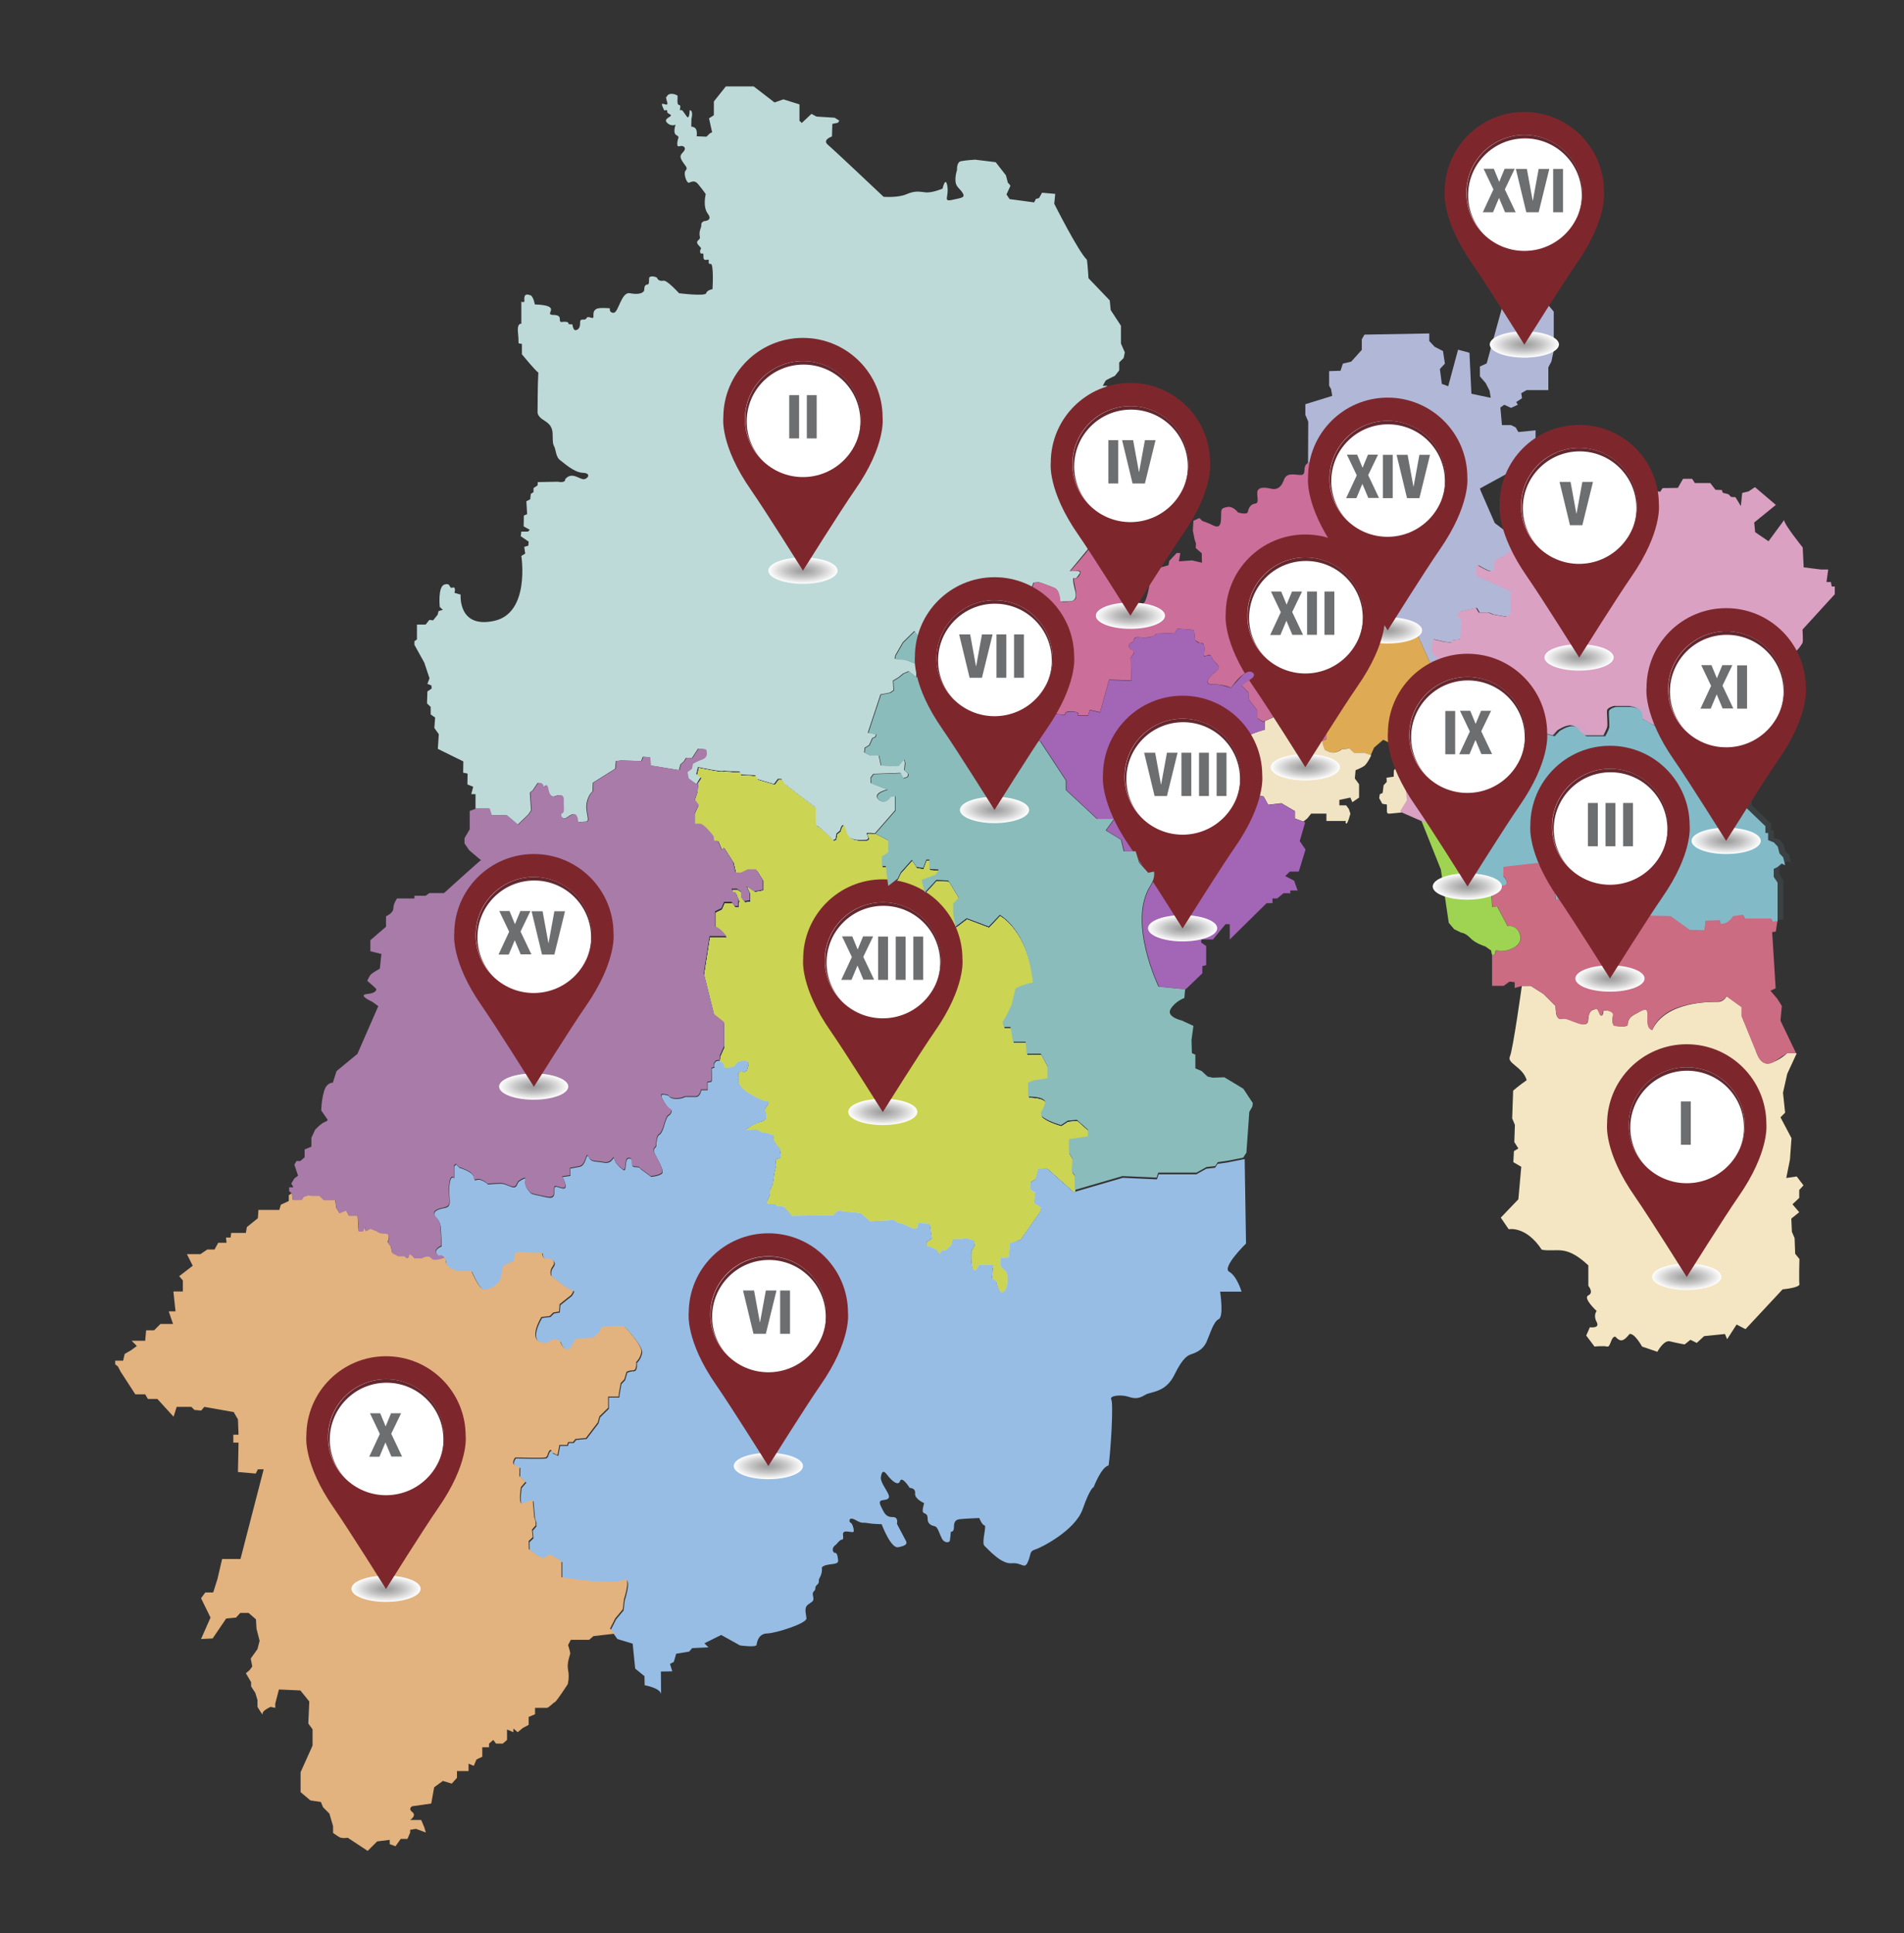 <?xml version="1.0" encoding="utf-8"?>
<!-- Generator: Adobe Illustrator 19.0.0, SVG Export Plug-In . SVG Version: 6.00 Build 0)  -->
<svg version="1.1" id="Capa_1" xmlns="http://www.w3.org/2000/svg" xmlns:xlink="http://www.w3.org/1999/xlink" x="0px" y="0px"
	 viewBox="43 -25 985 1000" style="enable-background:new 43 -25 985 1000;" xml:space="preserve">
<rect x="43" y="-25" width="985" height="1000" fill="#333333" stroke="none"/>
<style type="text/css">
	.st0{fill:#B1B7D7;}
	.st1{fill:url(#XMLID_25_);}
	.st2{fill:#7D272D;}
	.st3{fill:#FFFFFF;}
	.st4{fill:#63282E;}
	.st5{enable-background:new    ;}
	.st6{fill:#6D6E70;}
	.st7{fill:#DAA1C3;}
	.st8{fill:url(#XMLID_36_);}
	.st9{fill:#F4E6C3;}
	.st10{fill:url(#XMLID_45_);}
	.st11{fill:#BDDAD9;}
	.st12{fill:url(#XMLID_46_);}
	.st13{fill:#CB6E99;}
	.st14{fill:url(#XMLID_47_);}
	.st15{fill:#97BDE4;}
	.st16{fill:url(#XMLID_48_);}
	.st17{fill:#CBD453;}
	.st18{fill:url(#XMLID_49_);}
	.st19{fill:#DEAB54;}
	.st20{fill:url(#XMLID_50_);}
	.st21{fill:#F1E4C4;}
	.st22{fill:url(#XMLID_51_);}
	.st23{fill:#A365B6;}
	.st24{fill:url(#XMLID_52_);}
	.st25{fill:#8ABCBB;}
	.st26{fill:url(#XMLID_53_);}
	.st27{fill:#E2B27F;}
	.st28{fill:url(#XMLID_54_);}
	.st29{fill:#82BAC8;}
	.st30{fill:#B2D4DD;}
	.st31{opacity:0.1;}
	.st32{fill:url(#XMLID_55_);}
	.st33{fill:#CB6C83;}
	.st34{fill:url(#XMLID_56_);}
	.st35{fill:#9FD453;}
	.st36{fill:url(#XMLID_57_);}
	.st37{fill:#A87BA9;}
	.st38{fill:url(#XMLID_58_);}
</style>
<path id="XMLID_15_" class="st0" d="M761.9,292.3l5.2,4.5c0,0,1.6,3.3,2.4,3.6s6.3,1.9,6.3,1.9l10.2,22.6l0,0l-2.9-7.8l3.9,0.2V315
	l-3-2.6l0.8-6.7l5.1,1.2l4.5,0.6v-1.2l4.5-0.6l0.8-9.8l-2.6-2.6l1.8-2l8.2-1.8l1.4,2.4h4.9l2.4,1l6.9,1.2l2.2-1.6l0.2-11.6l-18-8.1
	v-4.9l1-0.4c0,0,4.5,2.8,6.3,3c1.8,0.2,2.2-1.2,2.2-3.9c0-2.7,4.1-3.5,4.1-3.5l9.4-7.1l-13.8-10.4l-7.3-16.7l-0.4-1.2l15.2-8.3
	l13.6-9.1v-12.7l-8.9,0.9l-1.4-2.4l-2.4-1.2H820l-0.8-9.1l2-1.4l3.5,1.6l3.5-1.6l-0.8-1.4l3-2l-0.4-2.6l2.8-1.6H844V165l1.6-3
	l1.2-5.7v-20.1l-2.2-2.6l-1-1.8l-2.2-1l-4.3-1.4l-3.3,4.7l0.4,2.8l-1.2,2.8h-2.4l-2.8-3.5l-3.7-3.5l-3.7,0.2l-8.3,30.1l-3.5,1.6v5.1
	l3,3.5l2,3.9l0.6,3.7l-10-2.1l-1-21.2l-5.9-1.6l-5.1,18.9l-3.3-1.2l-1-7.7l2.6-2.8l-1-6.5l-4.3-2.2l-2.8-3v-3.9l-33.5,0.6l-1.4,2.4
	v5.5l-5.5,6.1l-4.3,1l-1.2,3.7l-5.9,0.2v7.5l1,1.8l0.6,3.5l-13.9,4.3v5.5l1.5,3.5l-0.1,21.7c3.4-2,1.4,2.2,4.9,1.6
	c3.5-0.5,2.7-2.6,4.2-3.3c1.5-0.7,3,7.6,3,7.6l7.9,0.7l-6,6.9l6,1.6V244l-8.4,8.5l1.1,0.4l1.8,4.1l2.7,2.8h17.4v15.7l7.8,9.1v3.7v4
	L761.9,292.3L761.9,292.3z"/>
<g>
	<g id="XMLID_252_">
		
			<radialGradient id="XMLID_25_" cx="8742.486" cy="29367.039" r="564.009" gradientTransform="matrix(3.180000e-002 0 0 -1.200000e-002 553.589 505.604)" gradientUnits="userSpaceOnUse">
			<stop  offset="0" style="stop-color:#9E9D9E"/>
			<stop  offset="0.182" style="stop-color:#A9A8A9"/>
			<stop  offset="0.501" style="stop-color:#C6C5C6"/>
			<stop  offset="0.919" style="stop-color:#F5F5F5"/>
			<stop  offset="1" style="stop-color:#FFFFFF"/>
		</radialGradient>
		<ellipse id="XMLID_259_" class="st1" cx="831.6" cy="153.2" rx="17.9" ry="6.8"/>
		<g id="XMLID_253_">
			<g id="XMLID_255_">
				<path id="XMLID_257_" class="st2" d="M872.8,74.1c0-22.8-18.5-41.2-41.2-41.2c-22.8,0-41.2,18.5-41.2,41.2
					c0,0-1.9,14.3,14.4,37.6c7.3,10.5,26.8,41.6,26.8,41.6s19.5-31.1,26.8-41.6C874.7,88.4,872.8,74.1,872.8,74.1z"/>
				<circle id="XMLID_256_" class="st3" cx="831.6" cy="74.8" r="30"/>
			</g>
			<path id="XMLID_254_" class="st4" d="M802.5,76c0-16.2,13.1-29.4,29.4-29.4c16.2,0,29.4,13.1,29.4,29.4c0,3.8-0.7,7.3-2,10.6
				c1.6-3.6,2.4-7.6,2.4-11.8c0-16.6-13.5-30-30-30s-30,13.5-30,30c0,8.5,3.6,16.2,9.3,21.7C805.7,91.2,802.5,84,802.5,76z"/>
		</g>
	</g>
	<g class="st5">
		<path class="st6" d="M821.6,84.8l-3.1-7.4l-3.1,7.4h-5.3l5.5-11.8l-5.1-10.7h5.3l2.8,6.8l2.8-6.8h5.2L821.5,73l5.6,11.8H821.6z"/>
		<path class="st6" d="M839,84.8h-6.4l-5.4-22.4h5.7l3,16.4h0.1l3-16.4h5.5L839,84.8z"/>
		<path class="st6" d="M846.5,84.8V62.4h5.1v22.4C851.6,84.8,846.5,84.8,846.5,84.8z"/>
	</g>
</g>
<path id="XMLID_6_" class="st7" d="M993.2,278.4h-2.6l-0.4-2.3h-2.3l0.9-6.5h-3.9l-8.8-1.1l-0.5-10.3c0,0-9.8-12.1-9.6-14.2l-8.1,11
	l-6.9-4.7l-0.5-5l11.2-9.1l-10.8-9.2l-3.3,2.2l-3.3,0.8l-0.7,6.8l-2.8-4.6l-2.2-0.1l-1.4-1.4l-3-0.8l-0.4-1.4l-3.3-0.1l-2.7-3.5h-8
	l-1.4-2.2h-4.7l-2.7,4.7l-7.9,0.1l-1.2,1.9l-1.9-0.3l-0.9-1.4l-4.9-0.3l-2.3-1.4l-2.6-3.5h-1.8l-0.1-6.6l-1.2-3.1l-13.6-15.2
	l-20.1,30.1l3.1,1.9l0.3,5.4l-3.4,6H846l-8.7,18.4l-0.2,3.8l-1.3-1.3h-4.9c0,0-1-1,0.6-2s4.9-3.9,1.8-3.9c-3,0-3.7,0-3.7,0l-9.4,7.1
	c0,0-4.1,0.8-4.1,3.5c0,2.7-0.4,4.1-2.2,3.9s-6.3-3-6.3-3l-1,0.4v4.9l18,8.1l-0.2,11.6l-2.2,1.6l-6.9-1.2l-2.4-1H808l-1.4-2.4
	l-8.2,1.8l-1.8,2l2.6,2.6l-0.8,9.8l-4.5,0.6v1.2l-4.5-0.6l-5.1-1.2l-0.8,6.7l3,2.6v2.2l-3.9-0.2l5.5,14.8l-2.7,10.2l-4.8,6.1l-5.7,1
	v11.2c0,0-11.2-2.7-13-1.8c-1.8,0.9,1.8,3.2,1.8,3.2l0.6,6.7l3,8.3l1.8,2.2l1,10l-3.5,5.7l33.3,14.6l6.3-3.3l1.8-29.3l8.3,0.6
	l6.1-5.1v-5.7l-7.1-3.5l-1.8-6.3l6.1-9.8c2.9,1.7,6.7,2.9,11.6,3.5c0,0,6,0,7,0c1.1,0,1.9,3.5,1.9,3.5l6.2,1.6l2.4-2.6
	c0,0,4.1-2.8,7-2.6c3,0.3,3.5,2.6,3.5,2.6l3.5,2.6h9.8c0,0,1.4-2.7,1.9-4.1s-0.3-7.6,0-8.9c0.3-1.4,3.5-2.2,3.5-2.2h8
	c0,0,3.9,0.4,5.1,2.3c1.2,1.9,0.1,4.1,1.4,4.3c1.2,0.3,5.7,3.7,7,3.3c1.4-0.4,5.1-0.5,5.1-0.5s4.6,3.4,9.8,0.9c0,0,3.1-2,3.4-2.7
	c0.3-0.7,5.3-1.6,6.9-1.2s1.9,2.6,2.8,2.7c0,0,4.6,3.1,6,3.1s2.2,2.7,1.8,3s2.4,2.2,3.5,2c1.1-0.1,3.1-1.5,3.1-1.5l1.2-2.6l6,0.1
	l5.8,6h7.2l0.5-1.6l5.4-1.1l-9.4-9.8l-0.5-8.4l1.5-1.6v-8.4c0,0,1.9-1.4,3-2.7c1.1-1.4,1.5-5.8,2.4-6c0.9-0.1,3.4-6.2,5.6-6.9
	c2.2-0.7,4.6-4.5,5-5.3s0-6.9,0-6.9l16.7-18.3v-4L993.2,278.4L993.2,278.4z"/>
<g>
	<g id="XMLID_92_">
		
			<radialGradient id="XMLID_36_" cx="9632.424" cy="15874.055" r="565.444" gradientTransform="matrix(3.180000e-002 0 0 -1.200000e-002 553.589 505.604)" gradientUnits="userSpaceOnUse">
			<stop  offset="0" style="stop-color:#9E9D9E"/>
			<stop  offset="0.182" style="stop-color:#A9A8A9"/>
			<stop  offset="0.501" style="stop-color:#C6C5C6"/>
			<stop  offset="0.919" style="stop-color:#F5F5F5"/>
			<stop  offset="1" style="stop-color:#FFFFFF"/>
		</radialGradient>
		<ellipse id="XMLID_99_" class="st8" cx="859.9" cy="315.1" rx="17.9" ry="6.8"/>
		<g id="XMLID_93_">
			<g id="XMLID_95_">
				<path id="XMLID_97_" class="st2" d="M901.2,236c0-22.8-18.5-41.2-41.2-41.2c-22.8,0-41.2,18.5-41.2,41.2c0,0-1.9,14.3,14.4,37.6
					c7.3,10.5,26.8,41.6,26.8,41.6s19.5-31.1,26.8-41.6C903,250.3,901.2,236,901.2,236z"/>
				<circle id="XMLID_96_" class="st3" cx="859.9" cy="236.7" r="30"/>
			</g>
			<path id="XMLID_94_" class="st4" d="M830.8,237.9c0-16.2,13.1-29.4,29.4-29.4c16.2,0,29.4,13.1,29.4,29.4c0,3.8-0.7,7.3-2,10.6
				c1.6-3.6,2.4-7.6,2.4-11.8c0-16.6-13.5-30-30-30s-30,13.5-30,30c0,8.5,3.6,16.2,9.3,21.7C834,253.1,830.8,245.9,830.8,237.9z"/>
		</g>
	</g>
	<g class="st5">
		<path class="st6" d="M861.6,246.7h-6.4l-5.4-22.4h5.7l3,16.4h0.1l3-16.4h5.5L861.6,246.7z"/>
	</g>
</g>
<path id="XMLID_11_" class="st9" d="M830.3,485c0,0-4.6,33.1-6.2,36.6c-1.6,3.5,6.8,5.4,8.7,12.2c-4.3,3-7,5.4-7,5.4l-0.5,14.4
	l1.4,3.3l-0.3,8.9l2.1,3.3l-2.3,1.4l-0.3,5.7l4.1,2.4l-1.5,16.8l-9.1,9.5l4.1,6c0,0,8.9-1.9,17.1,10.6c8.1,1.4,12.2-3,24.1,8.1
	c0,6.5,0,10.6,0,10.6s3,3.5,0,4.9s4.3,8.1,4.3,8.1s-1.9,2.2,0,5.7s-3.5,2.7-3.5,2.7l-1.9,4.3l4.3,5.7c0,0,4.6-0.5,6.5,0
	s1.9-5.4,4.3-5.1c2.4,2.7,4.1,2.7,7.3-1.4c2.6-0.6,6.5,6.5,6.5,6.5l7.9,2.7c0,0,3.3-6.2,6.5-5.4s7.6,1.6,7.6,1.6l3-2.4l3.3,1.6
	l3.8-3.5l10.8-1.1l1.1,2.7l4.9-7.6l4.6,2.4l19.2-20.6c0,0,8.9-0.8,8.7-2.7c-0.3-1.9,0-13,0-13l-2.2-2.7l-0.3-8.1l-1.4-3.3l-0.3-6.8
	l4.1-3.3l-3.5-4.1l3.5-3.3v-4.1l2.2-2.4l-3.5-4.6l-5.4,0.8l1.9-9.5l0.8-11.1l-5.7-10.8l2.4-2.4l-1.1-10.3l2.2-9.8l4.9-10.6h-5.1
	c0,0-3.3,3.5-8.7,5.1c-5.4,1.6-7.6-7.3-7.6-7.3l-7-17.1V496l-7.9-5.7c0,0-1.1,3-4.6,3s-26.8-0.5-33.9,14.6c-3.4-1.4-2.2-8.4-2.2-8.4
	s0-3.9-3.7-1.5s-6.4,2.4-6.9,7.6c-2,0.9-6.9-0.1-6.9-0.1s-1.5-1.4-0.5-4.9c0.9-3.5-5-2.8-5-2.8s0.1,2.6-1.1,2.6
	c-1.2,0-0.9-3.7-2.6-3.4c-1.6,0.3-3.9,0.3-4.2,5.8c-0.3,5.6-10.6-1.9-13.3-0.8s-3.3-2.8-3.3-2.8l-0.3-3.8l-6.2-6.2l-6.6-4.2
	L830.3,485L830.3,485z"/>
<g>
	<g id="XMLID_102_">
		
			<radialGradient id="XMLID_45_" cx="11382.586" cy="-10828.086" r="564.54" gradientTransform="matrix(3.180000e-002 0 0 -1.200000e-002 553.589 505.604)" gradientUnits="userSpaceOnUse">
			<stop  offset="0" style="stop-color:#9E9D9E"/>
			<stop  offset="0.182" style="stop-color:#A9A8A9"/>
			<stop  offset="0.501" style="stop-color:#C6C5C6"/>
			<stop  offset="0.919" style="stop-color:#F5F5F5"/>
			<stop  offset="1" style="stop-color:#FFFFFF"/>
		</radialGradient>
		<ellipse id="XMLID_232_" class="st10" cx="915.6" cy="635.5" rx="17.9" ry="6.8"/>
		<g id="XMLID_114_">
			<g id="XMLID_125_">
				<path id="XMLID_230_" class="st2" d="M956.8,556.4c0-22.8-18.5-41.2-41.2-41.2c-22.8,0-41.2,18.5-41.2,41.2
					c0,0-1.9,14.3,14.4,37.6c7.3,10.5,26.8,41.6,26.8,41.6s19.5-31.1,26.8-41.6C958.6,570.7,956.8,556.4,956.8,556.4z"/>
				<circle id="XMLID_126_" class="st3" cx="915.6" cy="557.1" r="30"/>
			</g>
			<path id="XMLID_117_" class="st4" d="M886.4,558.3c0-16.2,13.1-29.4,29.4-29.4c16.2,0,29.4,13.1,29.4,29.4c0,3.8-0.7,7.3-2,10.6
				c1.6-3.6,2.4-7.6,2.4-11.8c0-16.6-13.5-30-30-30c-16.6,0-30,13.5-30,30c0,8.5,3.6,16.2,9.3,21.7
				C889.6,573.5,886.4,566.3,886.4,558.3z"/>
		</g>
	</g>
	<g class="st5">
		<path class="st6" d="M912.6,567.2v-22.4h5.1v22.4H912.6z"/>
	</g>
</g>
<path id="XMLID_4_" class="st11" d="M630.3,230.8l-1.2-3.9l-3.3-5.3c0,0-5.8,6.6-7.8,9.2c-2.8,0.5-4.1-7.3-4.9-10.8
	c-0.8-3.5-5.4-1.2-6.2-0.9c-0.7,0.3-1.6-2.5-1.7-3.4c-0.1-0.9-1.4-1.8-4.1-2.3c-2.7-0.5-7.2-0.8-7.2-0.8l0.9-4.4h4.1v-1.5l2.4-3.5
	l5.8,0.5l7.3-10.8l-1.4-15.4l2.9-2.9h-2.4c0,0,1.3-2.5,1.6-2.8c0.3-0.3,4.7-2.4,4.7-2.4l2.2-2.8v-4.1l2.3-2.3l0.6-2.9l-2-4.6v-9.2
	l-5.3-8.1l-0.5-5l-11-11.5c0,0-0.4-6.9-0.8-9.5c-4.6-4.5-16.9-29-16.9-29l0.5-5.1l-6.8-0.6l-1.6,2.8l-1.6,0.4l-0.9,1.8L565.3,78
	l-1.6-2.4c0,0,1.9-4.1,2-4.4s-1.3-1.7-1.3-1.7l-1-3.8l-5.3-6.8l-10.6-1.3c0,0-5.1,0.3-7.4,0.8c-2.3,0.5-2,4.6-2,4.6s-1,2.6-0.8,5.7
	c0.2,3,2.1,3.6,3.7,6.1c1.5,2.5-0.5,2.5-5.4,3.6s-1.6-1.6-2.5-7.1s-2.5,1.3-2.5,1.3s-5.4,2.3-8.8,1.9c-3.5-0.4-5.5-0.9-9.9,1
	c-4.4,1.9-11.8,1.3-11.8,1.3s-25.7-24.3-28.8-26.9c-3.1-2.6,2.1-4.3,2.1-4.3l0.2-6.5l2.9-0.6l0.7-1.1l-2.4-1.5l-9.4-0.6l-2.6-1.4
	l-5,4.7l-1.2-1.1V29l-8.3-2.6l-4.6,1.6l-10.8-8.3h-10h-4.4l-6.2,7.8v7.1l-2.5,1.6l1.6,7.3l0,0l0,0c-1.2,0.3-1.5,0.8-1.5,0.8
	l-1.4,1.4l-5.1-0.2c0,0,0.4-2.5-0.4-3.8c-0.8-1.2-2.4-1.2-2.4-1.2l0.1-4c0,0,1.2-4.4-0.9-4.5c0,0-0.1,5.1-1.5,3.3S396,31.4,395,32
	c-0.9,0.6,0.8-2.6-0.7-2.7s-0.4-4.5-0.9-4.9s-2.8-1.3-4.3-0.6c-1.4,0.7-0.9,1.3-0.9,1.3s-1.3-1.1-0.1,2.5c1.2,3.7-3.8-1-2.4,2.4
	c1.4,3.5,0.9,1.6,2.1,2s-0.8,0.9,1.7,2.1s-3.7,1.9-1.5,4.3c2.1,2.3,4.5,1.1,4.5,1.1s-1.6,4.3,0.4,5.4c2,1.1,0.7,1.2,0.5,4
	c-0.2,2.7,0.9,1.6,2.1,1.6s2.7,1,1.2,2.8s-2.4,2.3-0.8,5c1.6,2.6,3.2,3.5,1.8,4.9c-1.3,1.4,0.5,6.8,1.8,6.3s2.5-1.1,3.9,0
	c1.3,1.1,4.7,5.9,4.7,5.9s-1.7,6.5,1.1,10.2c2.8,3.7-2,3.8-2,3.8s-1.6,0.6-1.4,2s-1.5,2.9-0.7,6.5c0.1,1.4-2.9,1.6-0.6,4.1
	c2.3,2.4,0.5,1.1,0.7,3.3c0.2,2.1,1.9-0.6,1.7,2.2c-0.2,2.8,1.7,1.8,2.5,1.8s-0.6,2.5,1.2,2.2c1.8-0.3,1,13.1,1,13.1
	s-2.8,0.4-3.3,2.1c-0.4,1.7-14,0-14,0s-6.2-6.9-8.1-6.5s-3-0.6-3.2-1.3c-0.1-0.7-4.1-1.7-4.2,0.1c-0.1,1.8,0.1,3.2-0.9,3.2
	s-1.6,0.8-1.6,2.6c0,1.8-2.9,2.8-7.4,1.9s-5.9,10-8.4,10.1c-2.5,0.1-2-2.3-2-2.3s-5.6-0.6-7.1,0.4s-1.4,2-1.4,3.9
	c0,1.9-2.7-0.9-3.6,0.8c-0.8,1.7-3.4-0.6-3.3,2.4s-1.4,3.8-2.5,3.8s-1.5-3-1.5-3l-2-0.1c0,0,0.7-1.8-3.8-1.1
	c-1.8-0.6,1.3-3.7-4.4-3.7c-4.7-0.2,5.5-4.9-9.2-5.4c-1.1-5.2-2.6-4.8-2.6-4.8s-3.4-1.7-2.8,2.7c0.1,1.6-1.6,0.6-1.6,0.6v11.5
	c0,0-2.4-0.7-1.7,5.1c0.7,5.8-0.7,4.9,2,5.3v5.4c0,0,7.2,8.8,8.5,9.4c-0.4,6.3-0.4,20.8-0.4,20.8s0,1.5,2.2,3.2
	c2.2,1.6,5.6,2.8,5.6,8.1c0,5.3,0.4,5.2,1,6.6s0.8,5.2,2.8,6.6s7.1,6.4,11.9,6.6s2.2,3.6,0,3.3c-2.2-0.3-6-3.9-9.2,0
	c0.2,2.2-3.8,1.3-3.8,1.3l-10.4,0.2l-0.1,1.7l-2.1,1.4v2.1l-1.4,0.9l-0.3,2.8l-2,1l0.4,6.7l-1.7,0.7l-0.1,5.6l3.2,1.8l-1,0.9h-3.4
	l-0.3,2.4l4.1,2.8l-0.2,2.1l-2.1,0.6l0.5,3.5l-2,1.2c0,0,4.7,29.6-14.1,33.6c-18.8,4.1-17.3-13.6-17.3-13.6l-3.2-0.9
	c0,0,1-3.4-1-2.7c-2,0.6-0.7-2.7-4.2-1.6c-3.5,1.1-2.4,11.6-2.4,11.6l1.6,1.5l-2.2,0.6l-0.5,1.9l-1.6,2l-0.7,0.9l-2-0.2l-1.9,2.4
	h-4.5v7.7l-1.3,0.9v1.9l5.1,9.2l2.7,8.1l-1.1,2.9l2.1,0.8l0.1,1.6l-2.2,1.5l-0.2,6.2l1.9,1.8v3.9l2.3,1.6l-0.4,5.4l2.3,3.2l-0.5,7.6
	l13.2,6.5l-0.1,5.8l2.3,0.5l-0.1,5.6l3,1.2l-1,3.8h2.2v7.5h7.1l1.1,3.5h7.9l5.7,4.8l5.5-5.3l1.4-2.1l-0.6-9.2l1.5-1.2l2.5-3.8
	c0,0,2.5-0.3,2.8,1.6s1.9-2.5,2.5,1.5s2.4,4.3,3.7,3.8c1.2-0.5,4.4-1.6,4.3,2.1s0.7,6-0.8,6.7s-0.1,2.8,1.4,2.7
	c1.5-0.1,4.3-3.7,5.9-1.6c1.6,2-0.3,3.8,2.5,3.4s4.1,0.5,3.6-2.5s-1.2-5.4-0.2-8.7s2.7-4.6,2.7-4.6l0.2-4.5l11.5-7.2l0.4-4l2.7-0.3
	l10.4,0.3l0.8-2.2l3.6,0.2l0.4,4.3l14.7,2.4l0.8-3l1.7-1.5l1.2-1.9l3,0.2l3.2-4.9l3.9,0.4c0,0,1.5,3.8-1.6,5
	c-3.2,1.2-5.2,2.4-5.2,2.4l-0.5,2.6l-2.3,1.7l0.6,3.3l4.2,3l2.3-3.7l-2.3-1.5l0.9-3.7c0,0,12.7,2.8,13.2,1.9l3.8,0.3l4.6,0.1
	l0.1,1.5l7.9,0.5l0.9,1.9l8.8,2.6l2-2.7h1.8l1.4,2.4l16,12.3c0,0-0.7,9.5,0.8,9.6s8.5,7.4,8.5,7.4l1.4-0.6l0.4-2.8l1.8-1.5
	c0,0,1.5-6.2,2.8-0.3c1.4,6,7,5.1,10.2,5.1c3.1,0,0.8-2.8,0.8-3.4c0-0.5,4.3,0,4.3,0l10.4-11.9v-7.5l-2.4,0.3c0,0-3,4.7-6.2,1.5
	c-3.3-3.3,4.6-5.1,4.6-5.1l-8.6-3.4l-0.1-2.7l1.5-2l14-0.5l1.4,2.8l2.2-0.8c0,0,0.4-1.1,0.4-1.4s-2.1-2.1-2.1-2.1l0.4-3.8l-0.6-1.8
	c0,0-2.8,3.4-3,3.5s-8.9-0.3-8.9-0.3s-1-5.1-1.1-5.2s-4.5,0-4.5,0l-3-1.5l0.3-2.4l2.3-1.4l1.6-3.6l1.6-0.7l0.3-1.4l-4.2-0.6
	l6.6-19.9l4.9-0.9l1.8-1.3l-0.3-4.9l3-1.8l2.3-1.9l2.8-1.2l3.9,3.1l0.7-6.6l-6.2-2.4l-5.6-0.5l0.3-1.7l3.9-6.8l6-5.9l2.7,3.9
	l4.7,0.1l0.9-6.4l11.6,4.7l5.7,3.3l6.5,1.2l0.5-5.1l12.3,3l0.9,7.2l3.8-0.8l5.2,0.2l1.5-1.7l5.4-0.8l0.5-6.4l4.2-9.2l-5.4-0.5
	l-3.8,1.2l-8.5,1.1l-1.2-7.7c0,0-3-3.9-2-3.5c6.8-0.2,3.8-0.1,6-2.5c2.2-2.5,2.5-0.8,5.6-0.9c3.1-0.1,4.5-5.4,4.5-5.4
	s2.2-0.2,2.8-0.2s5.8,2,8.2,3c2.5,1.1,2.7,7,2.7,7s2-0.1,4.8-0.1c4.9,0.1,3.1-5.4,3.1-5.4s-1.9-7.2-0.6-6.7c1.3,0.5,1.5-0.3,2.9-2.3
	s-5.1-1.3-5.1-1.3s10.3-12.3,10.7-12.9c0.4-0.5,2,2.1,2,2.1s8.7,2.1,8.1-0.7c-0.6-2.8,2.5-6.5,2.7-7.2c0.2-0.8,0.7-3.1,0.7-3.1
	s-5.1-3.1-0.3-4.1c6.6-1.2,8.9-9.1,8.9-9.1l-1.2-2.7L630.3,230.8z M417.8,371.3L417.8,371.3L417.8,371.3L417.8,371.3L417.8,371.3z
	 M416.8,43.5c0.4,0.1,0.8,0.1,1.3,0.2C417.6,43.6,417.2,43.5,416.8,43.5z M414.7,43.2c0.2,0,0.3,0,0.5,0
	C415.1,43.2,414.9,43.2,414.7,43.2z M415.7,43.3c0.2,0,0.4,0.1,0.7,0.1C416.2,43.4,415.9,43.3,415.7,43.3z M414.2,43.2
	c-0.1,0-0.2,0-0.3,0C414,43.2,414.1,43.2,414.2,43.2z M413.3,43.2c-0.1,0-0.2,0-0.2,0C413.2,43.2,413.3,43.2,413.3,43.2z
	 M412.6,43.2h-0.1C412.5,43.2,412.5,43.2,412.6,43.2z M411.9,43.2C411.9,43.2,411.9,43.3,411.9,43.2
	C411.9,43.3,411.9,43.2,411.9,43.2z M417.9,372.7C417.9,372.7,417.9,372.6,417.9,372.7C417.9,372.6,417.9,372.7,417.9,372.7z
	 M417.8,373.4c0-0.1,0-0.1,0-0.2C417.9,373.3,417.9,373.4,417.8,373.4z"/>
<g>
	<g id="XMLID_297_">
		
			<radialGradient id="XMLID_46_" cx="-2993.362" cy="19617.039" r="564.783" gradientTransform="matrix(3.180000e-002 0 0 -1.200000e-002 553.589 505.604)" gradientUnits="userSpaceOnUse">
			<stop  offset="0" style="stop-color:#9E9D9E"/>
			<stop  offset="0.182" style="stop-color:#A9A8A9"/>
			<stop  offset="0.501" style="stop-color:#C6C5C6"/>
			<stop  offset="0.919" style="stop-color:#F5F5F5"/>
			<stop  offset="1" style="stop-color:#FFFFFF"/>
		</radialGradient>
		<ellipse id="XMLID_304_" class="st12" cx="458.4" cy="270.2" rx="17.9" ry="6.8"/>
		<g id="XMLID_298_">
			<g id="XMLID_300_">
				<path id="XMLID_302_" class="st2" d="M499.6,191c0-22.8-18.5-41.2-41.2-41.2c-22.8,0-41.2,18.5-41.2,41.2
					c0,0-1.9,14.3,14.4,37.6c7.3,10.5,26.8,41.6,26.8,41.6s19.5-31.1,26.8-41.6C501.5,205.4,499.6,191,499.6,191z"/>
				<circle id="XMLID_301_" class="st3" cx="458.4" cy="191.8" r="30"/>
			</g>
			<path id="XMLID_299_" class="st4" d="M429.3,193c0-16.2,13.1-29.4,29.4-29.4c16.2,0,29.4,13.1,29.4,29.4c0,3.8-0.7,7.3-2,10.6
				c1.6-3.6,2.4-7.6,2.4-11.8c0-16.6-13.5-30-30-30c-16.6,0-30,13.5-30,30c0,8.5,3.6,16.2,9.3,21.7C432.5,208.2,429.3,201,429.3,193
				z"/>
		</g>
	</g>
	<g class="st5">
		<path class="st6" d="M451.3,201.8v-22.4h5.1v22.4H451.3z"/>
		<path class="st6" d="M460.4,201.8v-22.4h5.1v22.4H460.4z"/>
	</g>
</g>
<path id="XMLID_7_" class="st13" d="M607.7,206.7v-3.5h-6.3l-2.4,3.5v1.5h-4.1l-0.9,4.4c0,0,11.2,0.3,11.2,3c0,2.7,1.5,4.1,2.4,3.1
	s4.6-1.9,5.4,1.2c0.8,3.1,1.9,8.3,1.9,8.3s2.3,3.9,3.4,2.2c1.1-1.8,7.5-8.8,7.5-8.8l3.3,5.3l1.2,4l-1.9,2l1.2,2.7
	c0,0-0.4,2.4-1.1,3.1s-3.3,4.9-7.5,5.8s-2.2,2.6-0.5,3.8c1.7,1.2-0.5,2.6-0.3,3.5c0.3,0.9-3.4,4.3-2.7,6.8s-7.5,2.2-8.3,0.9
	c-0.8-1.2-1.4-3-2.2-1.4s-10.4,12.5-10.4,12.5s4.7-0.8,5.3,0c0.5,0.8-1.4,4.3-3,3.5c-1.6-0.8,2.2,9.2,0.3,11s-7.6,1.2-7.6,1.2
	s-0.1-5.8-2.7-7c-2.6-1.2-5.8-2.3-7.5-2.8c-1.6-0.5-3.5,0-3.5,0s-1.5,6.8-6.2,5.1c-4.7-1.7-3.8,3.9-6.1,3.7
	c-2.3-0.3-4.3,0.1-4.3,0.1l2.6,3.4l1.2,7.7l8.5-1.1l3.8-1.2l5.4,0.5l-2,4.2l-2.2,5l-0.5,6.4l-5,0.9l-1.8,1.4H566l-3.8,0.8l-0.9-7.2
	l-12.3-3l-0.5,5.1l-6.5-1.2l-5.7-3.3l-1.7,6.4c0,0,0,1.1-4.3,1.9s2.4,6.6,2.4,6.6s10.8,2.4,9.8,6.4c-1.1,3.9-4.3,2-4.3,2
	s3.4,3.9,2.7,5.8s8.3-0.5,8.3-0.5s2.7,3.3,2.8,7c0.1,3.8,11.8,10.6,12.6,8.4s0-4.7,0-4.7s-2.3-2.7-1.1-4.6s2.2-1.9,2.2-3.5
	s-3.3-7-0.5-6.1c2.7,0.9,10.2,9.1,12.3,9.2c2.2,0.1,6.2,2.4,5.7,5.6c4.1,0.4,10.8,1.1,10.8,1.1s-0.8-2.2,3.8-1.8
	c4.6,0.4,2.7,2,2.7,2h5.4l0.9-2.8l5.3,1.2l4.7-16.8l11.5,0.4l-0.3-11.9c0,0,3-3.4,0.8-3.9s-2.3-3.5-0.4-3.8s-0.1-3.3,4.1-2.7
	c4.2,0.5,7.3-0.7,7.3-0.7l1.5-1.2l9.5-0.4l1.4-2.2l8.5,0.7l0.5,5.1c0,0,2.2,1.8,3.1,1.6c0.9-0.1,2.2,0.5,1.6,5
	c-0.5,4.5,2.7-1.1,3.9,2.3s6.4,4.5,1.8,7.9c-4.6,3.4-4.5,6.1-2.3,6.1s7.7,0.3,10.4,1.9c1.1-0.9,4.9-7.6,10.4-8.7c0,0,3.7,2,0,4.1
	c-3.7,2-4.7,3.4-4.7,3.4l3.4,3.5l0.3,3.8l4.1,5.3v4.2l3.3,1.9l5.1-2.3l6.8-0.1l0.7,2.5l4.5,1.6h4.1l4.7,4.7l3.9,3.8l3-1.1v-12.7
	l2.7-3.1V334l3-3.4l1.5-2.6l-2.6-5.6l-4.9-4.9l7.5-4.2l1.2-19.1l-1.1-2.3l-3.5-0.4l-1.5,6.8l-2.3-5.1l0.3-6.5l-2-2.6l-4.3-0.1
	l-1.9-4.1c0,0-0.4-2.8,2.6-0.7c3,2.2,4.2,1.9,4.1-0.4c-0.1-2.3,1.6-3.7,4.3-3.7s6,0.1,6,0.1l-0.9-15l-3.4-3.5l-1.8-4.1l-1.1-0.4
	l8.4-8.5v-14.1l-6-1.6l6-6.9l-7.9-0.7c0,0-1.5-8.3-3-7.6c-1.5,0.7-0.7,2.7-4.2,3.3s-1.5-3.7-4.9-1.6c-3.4,2.1,0,6.5-4.1,6.2
	c-4.1-0.3-7-1.1-8.4,2.8c-1.4,3.9-3.7,5-6.6,4.3c-3-0.7-6.1-0.9-6.9,1.1c-0.8,2,1.2,6.4-1.2,6.6c-2.4,0.3-3.5,2.3-3.8,4.2
	s-5.1,0.4-5.1,0.4s-2.6-3.5-5.7-2.8c-3.1,0.7-3.1,0.8-3.1,5.3s-1.2,5.6-4.1,4.2c-2.8-1.4-5.6-2.3-5.6-2.3l-1.5-1.5l-3.1,1.4
	l-0.3,5.1l0.9,4.5l0.7,2.2l-0.1,2.3l3.1,2.7l0.1,4.9l-5.1-1.2l-6.8,0.5l0.7-4.3h-1.9l-3.8,4.1l-0.4,2.2l-3.9,1.1c0,0-5,1.9-5.3,4.9
	s-2,13.4-4.1,14c-2.1,0.5-4.8,1.2-3.5-1.8s2.7-4.5,2.7-4.5l0.8-5.4l2.8-3.4l-1.2-3l4.3-6.1l0.1-2.7l6.6-9.9l-0.1-5.3l3.4-1.8
	l0.1-6.2l1.4-2.6l0.4-6.5l-1.9-2.2l0.5-4.1l-6.6-5.1v-5l-14.5-2.2l-2.8-2.8l-9.6,1.2c0,0-1.8,3.5-3.3,2.4s-1.5-2.3-1.5-2.3
	L607.7,206.7z"/>
<g>
	<g id="XMLID_270_">
		
			<radialGradient id="XMLID_47_" cx="2333.682" cy="17675.371" r="564.783" gradientTransform="matrix(3.180000e-002 0 0 -1.200000e-002 553.589 505.604)" gradientUnits="userSpaceOnUse">
			<stop  offset="0" style="stop-color:#9E9D9E"/>
			<stop  offset="0.182" style="stop-color:#A9A8A9"/>
			<stop  offset="0.501" style="stop-color:#C6C5C6"/>
			<stop  offset="0.919" style="stop-color:#F5F5F5"/>
			<stop  offset="1" style="stop-color:#FFFFFF"/>
		</radialGradient>
		<ellipse id="XMLID_277_" class="st14" cx="627.8" cy="293.5" rx="17.9" ry="6.8"/>
		<g id="XMLID_271_">
			<g id="XMLID_273_">
				<path id="XMLID_275_" class="st2" d="M669,214.3c0-22.8-18.5-41.2-41.2-41.2c-22.8,0-41.2,18.5-41.2,41.2
					c0,0-1.9,14.3,14.4,37.6c7.3,10.5,26.8,41.6,26.8,41.6s19.5-31.1,26.8-41.6C670.9,228.7,669,214.3,669,214.3z"/>
				<circle id="XMLID_274_" class="st3" cx="627.8" cy="215.1" r="30"/>
			</g>
			<path id="XMLID_272_" class="st4" d="M598.7,216.3c0-16.2,13.1-29.4,29.4-29.4c16.2,0,29.4,13.1,29.4,29.4c0,3.8-0.7,7.3-2,10.6
				c1.6-3.6,2.4-7.6,2.4-11.8c0-16.6-13.5-30-30-30s-30,13.5-30,30c0,8.5,3.6,16.2,9.3,21.7C601.9,231.5,598.7,224.3,598.7,216.3z"
				/>
		</g>
	</g>
	<g class="st5">
		<path class="st6" d="M616.4,225.1v-22.4h5.1v22.4H616.4z"/>
		<path class="st6" d="M635.3,225.1h-6.4l-5.4-22.4h5.7l3,16.4h0.1l3-16.4h5.5L635.3,225.1z"/>
	</g>
</g>
<path id="XMLID_5_" class="st15" d="M417.8,527.2c0,0-0.2-4.6-4.3-3.2c-2,1.9-0.7,3.2-0.7,3.2l-1.6,0.6c0,0,0.3,6,0,6.6
	c-0.3,0.6-2.1,0.5-2.1,0.5v4.1h-3.3c0,0-0.4,3.5-2.9,3.5s-5.5,0-5.5,0s-1.3,1-4.6,1c-3.3,0-3.8-1.6-3.8-1.6s-3.8-1.4-3.8,0
	s2.3,4.6,2.3,4.6s1,1.6,2.4,2.4c1.4,0.8-0.1,2.9-1.1,3.4c-1,0.4-2.5,6.1-2.5,6.1s-1.1,3.3-2.2,3.7s-1.6,4-1.5,5.4s-2.3,1.3-0.8,4.5
	s5.2,8.8,3.6,10.2c-1.6,1.3-5.5,1.6-5.5,1.6l-5.5-4c0,0-0.2-1-2.2-1s-2.2-0.5-2.2-1.8s0.2-2.9-1.9-2.6c-2.1,0.3-0.6,7.3-2.7,5.8
	s-4.1-3.5-4.6-5.6s-0.7,2.8-5.4,1.9c-4.7-0.9-6.4,0-7.8-2.9s-1.2,4.3-4.6,5s-4.9,0.9-4.9,0.9v3.8l-4.1,0.6c0,0,3.7,6.7,0,5.9
	s-4.2-2.1-4.2,1.7c0,3.9-1.8,3.5-6.8,2.3c-5-1.1-5-0.9-6.2-2.4s-2.6-3.7-1.9-5.7s-1.7-0.6-3.3,0.5c-1.5,1.1-0.7,4.2-4.6,2.6
	c-3.9-1.5-3.6-1.6-8.4-1.3c-4.9,0.3-1.9,0.7-4.9-1.1c-2.9-1.8-3.8-0.9-4.8-0.8s0.2-2.2-2.8-4.1c-3-1.8-5.3-2.3-5.3-2.3l-1.8-1.8
	l-1,1v6.2c0,0-2.4-2.9-2.6,6.1c0.1,5.9,1.3,8.5-2.2,9.2c-3.6,0.7-5.7,1.5-5.5,3.4c0.2,1.8,2.8,2.2,3.3,6.5c0.4,4.3,0.5,10,0.5,10
	s-3.9,1.4-2.7,3.7c1.1,2.2,2.5,1.2,2.5,1.2s2.4,0.3,2.5,3.6s5.7,4.6,5.7,4.6h7.7c0,0,3.9,9.2,6.4,9.7c2.5,0.4,7.6-2.5,8.5-5.1
	c0.9-2.5,1.3-6.8,1.3-6.8s2.8-2,5.8-2.8c0.2-1.1,0.4-3.4,0.4-3.4s-0.1-1.7,6.1-1.2s8,0.1,8,0.1s0.3,3.6,2.7,3.2s4.9,1.5,2.9,4
	c-1.9,2.4-0.8,4.8-0.8,4.8s8.9,7.7,10.8,7.4c1.8-0.3-0.5,2.7-0.5,2.7l-2.4,1.9l-3.5,2.8l-0.3,3.8l-3,0.5l-1.8,1.8l-4.3,0.5
	c0,0-7.5,11.9,0.6,13.3c4.9,0.8,3.8-3.9,9-0.8c1,3,3.6,6.1,5.7,3c2.1-3,0.8-4.2,4.7-4.4c3.9-0.2,6.9-0.5,6.9-0.5s3.8-2.8,3.8-4.7
	s12.1-1.2,12.1-1.2s9.7,10.1,8.9,13.5c-0.7,3.5-2.7,5.1-2.7,5.1s0.5,4.3-1.6,4.3s-3.4,0.8-3.4,0.8l-1.1,3.8l-1.9,2l-0.9,5.1
	l-0.2,1.9H358v5.8l-4.5,4.4l-0.9,3.2l-6.1,8l-5.4,0.5l-1.3,1.6h-2.5l-0.5,1.5h-4l-1,5.2l-2.8-1.3c0,0-0.4-2.2-1.4-0.9
	s-0.8,3.2-2.2,3.5c-1.4,0.3-15.5,0-15.5,0s-2.2,2.8-0.2,3.9c2,1,2.5,1,2.5,1l-0.1,4.7l3.2,2.9l-2.4,2.8c0,0-1.6,9.9,1,8.4
	c2.6-1.4,5.1-1.6,5.1-1.6l0.8,9l0.7,1.9v2.2l-1.9,2.2l0.4,3.9l-2.1,2l0.1,4.2l5,3.7l2.6,0.8l3.4-1.8l5.9,3.5v8.3
	c0,0,27.3,4.7,33.1,0.9c2.4,0.9-0.8,10.5-0.8,10.5l-0.6,5.2l-3.9,4.7l-2.7,5.3l3.4,4.8l7.9,2.4l1.3,12.9l4.8,3.9l0.1,4.7
	c0,0,8.1,1.4,8.5,4.6c-0.1-11.7-0.1-11.7-0.1-11.7l5.9-0.1l-1.2-3.8l2-1.1l1.2-4.2l6.7-1.1l1.6-1.8l8.4-0.4l-2.1-2.1l8.7-4.3
	l9.7,5.4c0,0,8.4,1.2,8.6-0.3s1-5.8,5.5-5.9s20.5-5.2,20.3-7.8s-1.4-5.4,0.8-7.1c2.2-1.7,3.3-1.6,2.6-4.4s1.3-2.3,1.2-4.1
	c-0.1-1.7,2-1.8,1.8-3.7c-0.2-1.8,1.9-2.5,1.6-7.1c2.3-2.4,8.7-0.8,8.4-3.5c-0.3-2.6-0.6-4-1.7-4s-1.7-2.3-0.2-3.6
	c1.5-1.2,1-1,2.5-2.5s2.3,0.4,1.9-3.2c-0.4-3.6,5.7-0.2,5.6-2s-0.8-3.9-1.7-4.3c-0.9-0.4-1.1-3.5,2.7-1.3c3.9,2.1,3.5,1,6,1.5
	s7.4,0.6,7.4,0.6s4.7,12.7,8.6,11.9c4-0.8,4.7-1.7,4-3.2c-0.7-1.4-4.7-8.9-4.7-8.9s1-3.6-2.2-3.5c-3.3,0.1-4.3-2-5.4-4.2
	c-1.1-2.1-2.2-4.2,0.1-4.5s4.3-0.6,3-3.3c-1.2-2.6-4.2-6.4-3.8-8.7s1-4.1,3.2-1.2c2.1,2.8,5.7,6.2,6.7,3.3s5,3.5,5,3.5
	s3.2,0,2.8,2.9c-0.3,2.9,4.7,5,4.7,5s-1.2,3.8-0.6,4.7s2.5,0.4,2.4,3.4c-0.1,2.9,2.4,3.6,3.8,3.9c1.3,0.3,2,3,3.4,6
	c1.3,2.9,4.1,2.5,4.3,1.4s0.5-4.6,0.5-4.6s1.6,0.3,1.6-2.3s0.6-3.9,3-4.2s10.1-0.6,10.1-0.6s1.4,3.6,2.7,3.8s-1.7,9,0,10.6
	c1.7,1.5,8.5,9.5,14,9s6.6,3.4,8.4-0.6c1.8-4,0.7-5.6,3.8-6.5c3-0.9,20.7-9.8,24.6-20.9c3.9-11.2,5.7-11.4,5.7-11.4
	s3.9-10.4,7.7-11.2c1.1-7.1,2.6-32,1.4-34.1s5.2-2.7,9-1.4c3.9,1.3,5.8,0.6,8.7-1.1c2.9-1.7,10.5-1,15-10.4c4.6-9.4,7.3-10,8.6-10.5
	s5.9-1.7,8-6.5s3.6-10.4,6.3-11.7s0.7-14.2,0.7-14.2h11.1c0,0-2.4-8.1-6.4-10.3s8.7-14.6,8.7-14.6l-0.7-43.7l-9.1,1.8l-4.9,0.7
	l-1.3,2l-4.5,0.5l-5.2,2.9h-19.5l-0.9,2.6l-17.6-0.8l-25.4,7.4l-13.6-12l-4.8,0.1l-1.4,5.3l-2.6,1.5l-0.1,4.1l2.6,1.5l-0.7,5.5
	l3.6,2.2l-0.6,2.2l-10,14.3l-5.5,1.6l-0.8,7.4l-4,0.1c0,0-1.1,4.4,1.1,5.7c2.2,1.3,2.7,3.8,2.2,7.8c-0.5,4.1-2.7,5.5-4,3.2
	c-1.2-2.3-1.5-4.6-1.5-4.6l-2.2-1.4l0.7-6.9l-7.6-0.1c0,0-1.7,4.4-2.9,2.3c-1.2-2-0.8-9-0.8-9l1.7-3.4l-0.5-2.4l-4-1.4l-2.4,0.5
	l-4.8,0.1l-0.5,2.8l-3,3l-1.8-0.2l-1.4,2.1l-1.5-2.2l-2.2-1.1l-2.9-1v-1.7l2.8-1.8l-0.9-7l-1-1l-5.5-0.2c0,0,0.7,4.7-3.8,2.2
	s-6.6-2.4-6.6-2.4l-2-1.4l-12.3,0.6l-5-4.2l-11.8-1.2l-2.3,2.4l-21.2,0.2l-4.3-4.7l-3.8-0.4l-0.6-0.9h-3.4c0,0-1.7-0.3-0.2-2.6
	s0.9-4.3,0.9-4.3l1.6-3.5l0.8-5.7l0.8-3.6l-0.2-3.3c0,0,2.7-0.8,2.7-1.2s-0.5-4.6-0.5-4.6l-1.5-1.4l-1.9-3.2v-2.3l-3.8-1.2l-2.5-0.4
	l-2.3-1.3l-5.6,0.1c0,0,3.6-2.8,8.1-4.1c4.6-1.2,1.5-6.1,1.5-6.1l0.9-1.5c0,0,2.7-3,0.4-3c-2.3,0-10.8-4.3-13.3-7.3
	s-1.2-4.6-1.2-4.6s-1.4-3.9,1.6-3.2c3,0.7,2.9-2.3,2.9-2.3s1.8-3.4-1.4-3.5c-3.3-0.1-4,0.6-4,0.6l-1.7,2.1
	C422.8,526.4,419,527.9,417.8,527.2z"/>
<g>
	<g id="XMLID_324_">
		
			<radialGradient id="XMLID_48_" cx="-3557.392" cy="-18980.051" r="564.54" gradientTransform="matrix(3.180000e-002 0 0 -1.200000e-002 553.589 505.604)" gradientUnits="userSpaceOnUse">
			<stop  offset="0" style="stop-color:#9E9D9E"/>
			<stop  offset="0.182" style="stop-color:#A9A8A9"/>
			<stop  offset="0.501" style="stop-color:#C6C5C6"/>
			<stop  offset="0.919" style="stop-color:#F5F5F5"/>
			<stop  offset="1" style="stop-color:#FFFFFF"/>
		</radialGradient>
		<ellipse id="XMLID_331_" class="st16" cx="440.5" cy="733.4" rx="17.9" ry="6.8"/>
		<g id="XMLID_325_">
			<g id="XMLID_327_">
				<path id="XMLID_329_" class="st2" d="M481.7,654.2c0-22.8-18.5-41.2-41.2-41.2c-22.8,0-41.2,18.5-41.2,41.2
					c0,0-1.9,14.3,14.4,37.6c7.3,10.5,26.8,41.6,26.8,41.6s19.5-31.1,26.8-41.6C483.6,668.5,481.7,654.2,481.7,654.2z"/>
				<circle id="XMLID_328_" class="st3" cx="440.5" cy="654.9" r="30"/>
			</g>
			<path id="XMLID_326_" class="st4" d="M411.4,656.2c0-16.2,13.1-29.4,29.4-29.4c16.2,0,29.4,13.1,29.4,29.4c0,3.8-0.7,7.3-2,10.6
				c1.6-3.6,2.4-7.6,2.4-11.8c0-16.6-13.5-30-30-30s-30,13.5-30,30c0,8.5,3.6,16.2,9.3,21.7C414.5,671.3,411.4,664.1,411.4,656.2z"
				/>
		</g>
	</g>
	<g class="st5">
		<path class="st6" d="M439.2,665h-6.4l-5.4-22.4h5.7l3,16.4h0.1l3-16.4h5.5L439.2,665z"/>
		<path class="st6" d="M446.6,665v-22.4h5.1V665H446.6z"/>
	</g>
</g>
<g id="XMLID_21_">
	<g id="XMLID_23_">
		<path class="st11" d="M417.8,371.3L417.8,371.3L417.8,371.3z"/>
		<path class="st11" d="M417.8,371.3L417.8,371.3L417.8,371.3z"/>
		<path class="st11" d="M417.8,371.3L417.8,371.3L417.8,371.3z"/>
		<path class="st17" d="M417.8,371.3L417.8,371.3L417.8,371.3z"/>
	</g>
	<g id="XMLID_22_">
		<path class="st11" d="M417.8,527.2c1.2,0.7,5-0.7,5-0.7l1.7-2.1c0,0,0.7-0.7,4-0.6c3.3,0.1,1.4,3.5,1.4,3.5s0.1,3-2.9,2.3
			s-1.6,3.2-1.6,3.2s-1.3,1.5,1.2,4.6c2.5,3,11,7.3,13.3,7.3s-0.4,3-0.4,3l-0.9,1.5c0,0,3,4.9-1.5,6.1c-4.6,1.2-8.1,4.1-8.1,4.1
			l5.6-0.1l2.3,1.3l2.5,0.4l3.8,1.2v2.3l1.9,3.2l1.5,1.4c0,0,0.5,4.2,0.5,4.6s-2.7,1.2-2.7,1.2l0.2,3.3l-0.8,3.6l-0.8,5.7l-1.6,3.5
			c0,0,0.6,1.9-0.9,4.3c-1.5,2.3,0.2,2.6,0.2,2.6h3.4l0.6,0.9l3.8,0.4l4.3,4.7l21.2-0.2l2.3-2.4l11.8,1.2l5,4.2l12.3-0.6l2,1.4
			c0,0,2.1,0,6.6,2.4s3.8-2.2,3.8-2.2l5.5,0.2l1,1l0.9,7l-2.8,1.8v1.7l2.9,1l2.2,1.1l1.5,2.2l1.4-2.1l1.8,0.2l3-3l0.5-2.8l4.8-0.1
			l2.4-0.5l4,1.4l0.5,2.4l-1.7,3.4c0,0-0.4,7,0.8,9s2.9-2.3,2.9-2.3l7.6,0.1l-0.7,6.9l2.2,1.4c0,0,0.3,2.2,1.5,4.6
			c1.2,2.3,3.5,0.9,4-3.2c0.5-4.1,0-6.5-2.2-7.8s-1.1-5.7-1.1-5.7l4-0.1l0.8-7.4l5.4-1.9l10-14.3l0.6-2.2l-3.6-2.2l0.7-5.5l-2.6-1.5
			l0.1-4.1l2.6-1.5l1.4-5.3l4.8-0.1l13.6,12l0.7-0.2v-7.5l-1.6-2.2l0.4-6.5l-1.8-3V565l9.8-1.4v-3.5l-5.7-5.1l-4.7,0.4l-3.5,2.3
			c0,0-5.6-1.5-8.8-3.7c-3.3-2.2-0.7-3.4,0.5-7.3c1.2-3.9-8.7-3.7-8.7-3.7l-0.1-7.2l2.8-1.2l7.3-1.1v-6.2l-3.5-6.5h-7.3l-0.5-6.2
			h-6.5l-1.4-7.6h-3.3l-0.8-2.7l1.6-2.4l3-6l2.2-8.9c0,0,4.1-2.2,8.9-3c-2.7-27.6-17.1-35-17.1-35l-5.7,6l-11.4-4.3l-5.7,4.3
			l-1.3-6.5v-5.4l2.9-3l-5.4-8.9l-6.2-0.3l-6,6.5l-1.6-6.5l7.3-2.7l1.5-2.7l-4.8-0.3v-4.8h-1.6l-1.6,4.3l-3.5-0.5l-2.4-3.7l-5.7,6.4
			l-1.6,3.3l-4.9,3.8l-1.3-10.3h-2v-4.9l3.3-2.2V410l-6.6-3.4c0,0-4.3-0.5-4.3,0s2.3,3.4-0.8,3.4c-3.1,0-8.8,0.8-10.2-5.1
			c-1.4-6-2.8,0.3-2.8,0.3l-1.8,1.5l-0.4,2.8l-1.4,0.6c0,0-7-7.2-8.5-7.4c-1.5-0.1-0.8-9.6-0.8-9.6l-16-12.3l-1.4-2.4h-1.8l-2,2.7
			l-8.8-2.6l-0.9-1.9l-7.9-0.5l-0.1-1.5l-4.6-0.1l-3.8-0.3c-0.5,0.9-13.2-1.9-13.2-1.9l-0.9,3.7l2.3,1.5l-1.5,2.3l-0.5,5l-1.4,4.3
			l2,2.6l-2,4.3v5.5h2.2c2.2-0.6,7.5,6.5,7.5,6.5l0.2,2.3h2.4l2,4.8l1-1.4l4.8,7.5l1.3,5.6h2.8l3.5-1.7h4.3l3.5,5.5v5.1l-4.5,0.8
			l-3.9-2.6l1.6,3.5v4.1l-2.8,0.4l-1.6-1.8v-3l-2.2-1.6h-2.8l0.8,1.8h1.4c0,0,0.6,1.8,1.2,3s0,2,0,2v2.2h-1.9l-1.6-2.2H418l-1.4,3.3
			l-3.3,1.6v7.9c2.6,0.4,5.9,4.9,5.9,4.9h-8.8l-3,19.1l5.3,21.3l5.2,4.1v12.4l-2.2,4.9v0.8l-0.2,1.6
			C417.6,524.1,417.8,527.2,417.8,527.2z"/>
		<path class="st11" d="M417.8,527.2c1.2,0.7,5-0.7,5-0.7l1.7-2.1c0,0,0.7-0.7,4-0.6c3.3,0.1,1.4,3.5,1.4,3.5s0.1,3-2.9,2.3
			s-1.6,3.2-1.6,3.2s-1.3,1.5,1.2,4.6c2.5,3,11,7.3,13.3,7.3s-0.4,3-0.4,3l-0.9,1.5c0,0,3,4.9-1.5,6.1c-4.6,1.2-8.1,4.1-8.1,4.1
			l5.6-0.1l2.3,1.3l2.5,0.4l3.8,1.2v2.3l1.9,3.2l1.5,1.4c0,0,0.5,4.2,0.5,4.6s-2.7,1.2-2.7,1.2l0.2,3.3l-0.8,3.6l-0.8,5.7l-1.6,3.5
			c0,0,0.6,1.9-0.9,4.3c-1.5,2.3,0.2,2.6,0.2,2.6h3.4l0.6,0.9l3.8,0.4l4.3,4.7l21.2-0.2l2.3-2.4l11.8,1.2l5,4.2l12.3-0.6l2,1.4
			c0,0,2.1,0,6.6,2.4s3.8-2.2,3.8-2.2l5.5,0.2l1,1l0.9,7l-2.8,1.8v1.7l2.9,1l2.2,1.1l1.5,2.2l1.4-2.1l1.8,0.2l3-3l0.5-2.8l4.8-0.1
			l2.4-0.5l4,1.4l0.5,2.4l-1.7,3.4c0,0-0.4,7,0.8,9s2.9-2.3,2.9-2.3l7.6,0.1l-0.7,6.9l2.2,1.4c0,0,0.3,2.2,1.5,4.6
			c1.2,2.3,3.5,0.9,4-3.2c0.5-4.1,0-6.5-2.2-7.8s-1.1-5.7-1.1-5.7l4-0.1l0.8-7.4l5.4-1.9l10-14.3l0.6-2.2l-3.6-2.2l0.7-5.5l-2.6-1.5
			l0.1-4.1l2.6-1.5l1.4-5.3l4.8-0.1l13.6,12l0.7-0.2v-7.5l-1.6-2.2l0.4-6.5l-1.8-3V565l9.8-1.4v-3.5l-5.7-5.1l-4.7,0.4l-3.5,2.3
			c0,0-5.6-1.5-8.8-3.7c-3.3-2.2-0.7-3.4,0.5-7.3c1.2-3.9-8.7-3.7-8.7-3.7l-0.1-7.2l2.8-1.2l7.3-1.1v-6.2l-3.5-6.5h-7.3l-0.5-6.2
			h-6.5l-1.4-7.6h-3.3l-0.8-2.7l1.6-2.4l3-6l2.2-8.9c0,0,4.1-2.2,8.9-3c-2.7-27.6-17.1-35-17.1-35l-5.7,6l-11.4-4.3l-5.7,4.3
			l-1.3-6.5v-5.4l2.9-3l-5.4-8.9l-6.2-0.3l-6,6.5l-1.6-6.5l7.3-2.7l1.5-2.7l-4.8-0.3v-4.8h-1.6l-1.6,4.3l-3.5-0.5l-2.4-3.7l-5.7,6.4
			l-1.6,3.3l-4.9,3.8l-1.3-10.3h-2v-4.9l3.3-2.2V410l-6.6-3.4c0,0-4.3-0.5-4.3,0s2.3,3.4-0.8,3.4c-3.1,0-8.8,0.8-10.2-5.1
			c-1.4-6-2.8,0.3-2.8,0.3l-1.8,1.5l-0.4,2.8l-1.4,0.6c0,0-7-7.2-8.5-7.4c-1.5-0.1-0.8-9.6-0.8-9.6l-16-12.3l-1.4-2.4h-1.8l-2,2.7
			l-8.8-2.6l-0.9-1.9l-7.9-0.5l-0.1-1.5l-4.6-0.1l-3.8-0.3c-0.5,0.9-13.2-1.9-13.2-1.9l-0.9,3.7l2.3,1.5l-1.5,2.3l-0.5,5l-1.4,4.3
			l2,2.6l-2,4.3v5.5h2.2c2.2-0.6,7.5,6.5,7.5,6.5l0.2,2.3h2.4l2,4.8l1-1.4l4.8,7.5l1.3,5.6h2.8l3.5-1.7h4.3l3.5,5.5v5.1l-4.5,0.8
			l-3.9-2.6l1.6,3.5v4.1l-2.8,0.4l-1.6-1.8v-3l-2.2-1.6h-2.8l0.8,1.8h1.4c0,0,0.6,1.8,1.2,3s0,2,0,2v2.2h-1.9l-1.6-2.2H418l-1.4,3.3
			l-3.3,1.6v7.9c2.6,0.4,5.9,4.9,5.9,4.9h-8.8l-3,19.1l5.3,21.3l5.2,4.1v12.4l-2.2,4.9v0.8l-0.2,1.6
			C417.6,524.1,417.8,527.2,417.8,527.2z"/>
		<path class="st11" d="M417.8,527.2c1.2,0.7,5-0.7,5-0.7l1.7-2.1c0,0,0.7-0.7,4-0.6c3.3,0.1,1.4,3.5,1.4,3.5s0.1,3-2.9,2.3
			s-1.6,3.2-1.6,3.2s-1.3,1.5,1.2,4.6c2.5,3,11,7.3,13.3,7.3s-0.4,3-0.4,3l-0.9,1.5c0,0,3,4.9-1.5,6.1c-4.6,1.2-8.1,4.1-8.1,4.1
			l5.6-0.1l2.3,1.3l2.5,0.4l3.8,1.2v2.3l1.9,3.2l1.5,1.4c0,0,0.5,4.2,0.5,4.6s-2.7,1.2-2.7,1.2l0.2,3.3l-0.8,3.6l-0.8,5.7l-1.6,3.5
			c0,0,0.6,1.9-0.9,4.3c-1.5,2.3,0.2,2.6,0.2,2.6h3.4l0.6,0.9l3.8,0.4l4.3,4.7l21.2-0.2l2.3-2.4l11.8,1.2l5,4.2l12.3-0.6l2,1.4
			c0,0,2.1,0,6.6,2.4s3.8-2.2,3.8-2.2l5.5,0.2l1,1l0.9,7l-2.8,1.8v1.7l2.9,1l2.2,1.1l1.5,2.2l1.4-2.1l1.8,0.2l3-3l0.5-2.8l4.8-0.1
			l2.4-0.5l4,1.4l0.5,2.4l-1.7,3.4c0,0-0.4,7,0.8,9s2.9-2.3,2.9-2.3l7.6,0.1l-0.7,6.9l2.2,1.4c0,0,0.3,2.2,1.5,4.6
			c1.2,2.3,3.5,0.9,4-3.2c0.5-4.1,0-6.5-2.2-7.8s-1.1-5.7-1.1-5.7l4-0.1l0.8-7.4l5.4-1.9l10-14.3l0.6-2.2l-3.6-2.2l0.7-5.5l-2.6-1.5
			l0.1-4.1l2.6-1.5l1.4-5.3l4.8-0.1l13.6,12l0.7-0.2v-7.5l-1.6-2.2l0.4-6.5l-1.8-3V565l9.8-1.4v-3.5l-5.7-5.1l-4.7,0.4l-3.5,2.3
			c0,0-5.6-1.5-8.8-3.7c-3.3-2.2-0.7-3.4,0.5-7.3c1.2-3.9-8.7-3.7-8.7-3.7l-0.1-7.2l2.8-1.2l7.3-1.1v-6.2l-3.5-6.5h-7.3l-0.5-6.2
			h-6.5l-1.4-7.6h-3.3l-0.8-2.7l1.6-2.4l3-6l2.2-8.9c0,0,4.1-2.2,8.9-3c-2.7-27.6-17.1-35-17.1-35l-5.7,6l-11.4-4.3l-5.7,4.3
			l-1.3-6.5v-5.4l2.9-3l-5.4-8.9l-6.2-0.3l-6,6.5l-1.6-6.5l7.3-2.7l1.5-2.7l-4.8-0.3v-4.8h-1.6l-1.6,4.3l-3.5-0.5l-2.4-3.7l-5.7,6.4
			l-1.6,3.3l-4.9,3.8l-1.3-10.3h-2v-4.9l3.3-2.2V410l-6.6-3.4c0,0-4.3-0.5-4.3,0s2.3,3.4-0.8,3.4c-3.1,0-8.8,0.8-10.2-5.1
			c-1.4-6-2.8,0.3-2.8,0.3l-1.8,1.5l-0.4,2.8l-1.4,0.6c0,0-7-7.2-8.5-7.4c-1.5-0.1-0.8-9.6-0.8-9.6l-16-12.3l-1.4-2.4h-1.8l-2,2.7
			l-8.8-2.6l-0.9-1.9l-7.9-0.5l-0.1-1.5l-4.6-0.1l-3.8-0.3c-0.5,0.9-13.2-1.9-13.2-1.9l-0.9,3.7l2.3,1.5l-1.5,2.3l-0.5,5l-1.4,4.3
			l2,2.6l-2,4.3v5.5h2.2c2.2-0.6,7.5,6.5,7.5,6.5l0.2,2.3h2.4l2,4.8l1-1.4l4.8,7.5l1.3,5.6h2.8l3.5-1.7h4.3l3.5,5.5v5.1l-4.5,0.8
			l-3.9-2.6l1.6,3.5v4.1l-2.8,0.4l-1.6-1.8v-3l-2.2-1.6h-2.8l0.8,1.8h1.4c0,0,0.6,1.8,1.2,3s0,2,0,2v2.2h-1.9l-1.6-2.2H418l-1.4,3.3
			l-3.3,1.6v7.9c2.6,0.4,5.9,4.9,5.9,4.9h-8.8l-3,19.1l5.3,21.3l5.2,4.1v12.4l-2.2,4.9v0.8l-0.2,1.6
			C417.6,524.1,417.8,527.2,417.8,527.2z"/>
		<path class="st17" d="M417.8,527.2c1.2,0.7,5-0.7,5-0.7l1.7-2.1c0,0,0.7-0.7,4-0.6c3.3,0.1,1.4,3.5,1.4,3.5s0.1,3-2.9,2.3
			s-1.6,3.2-1.6,3.2s-1.3,1.5,1.2,4.6c2.5,3,11,7.3,13.3,7.3s-0.4,3-0.4,3l-0.9,1.5c0,0,3,4.9-1.5,6.1c-4.6,1.2-8.1,4.1-8.1,4.1
			l5.6-0.1l2.3,1.3l2.5,0.4l3.8,1.2v2.3l1.9,3.2l1.5,1.4c0,0,0.5,4.2,0.5,4.6s-2.7,1.2-2.7,1.2l0.2,3.3l-0.8,3.6l-0.8,5.7l-1.6,3.5
			c0,0,0.6,1.9-0.9,4.3c-1.5,2.3,0.2,2.6,0.2,2.6h3.4l0.6,0.9l3.8,0.4l4.3,4.7l21.2-0.2l2.3-2.4l11.8,1.2l5,4.2l12.3-0.6l2,1.4
			c0,0,2.1,0,6.6,2.4s3.8-2.2,3.8-2.2l5.5,0.2l1,1l0.9,7l-2.8,1.8v1.7l2.9,1l2.2,1.1l1.5,2.2l1.4-2.1l1.8,0.2l3-3l0.5-2.8l4.8-0.1
			l2.4-0.5l4,1.4l0.5,2.4l-1.7,3.4c0,0-0.4,7,0.8,9s2.9-2.3,2.9-2.3l7.6,0.1l-0.7,6.9l2.2,1.4c0,0,0.3,2.2,1.5,4.6
			c1.2,2.3,3.5,0.9,4-3.2c0.5-4.1,0-6.5-2.2-7.8s-1.1-5.7-1.1-5.7l4-0.1l0.8-7.4l5.4-1.9l10-14.3l0.6-2.2l-3.6-2.2l0.7-5.5l-2.6-1.5
			l0.1-4.1l2.6-1.5l1.4-5.3l4.8-0.1l13.6,12l0.7-0.2v-7.5l-1.6-2.2l0.4-6.5l-1.8-3V565l9.8-1.4v-3.5l-5.7-5.1l-4.7,0.4l-3.5,2.3
			c0,0-5.6-1.5-8.8-3.7c-3.3-2.2-0.7-3.4,0.5-7.3c1.2-3.9-8.7-3.7-8.7-3.7l-0.1-7.2l2.8-1.2l7.3-1.1v-6.2l-3.5-6.5h-7.3l-0.5-6.2
			h-6.5l-1.4-7.6h-3.3l-0.8-2.7l1.6-2.4l3-6l2.2-8.9c0,0,4.1-2.2,8.9-3c-2.7-27.6-17.1-35-17.1-35l-5.7,6l-11.4-4.3l-5.7,4.3
			l-1.3-6.5v-5.4l2.9-3l-5.4-8.9l-6.2-0.3l-6,6.5l-1.6-6.5l7.3-2.7l1.5-2.7l-4.8-0.3v-4.8h-1.6l-1.6,4.3l-3.5-0.5l-2.4-3.7l-5.7,6.4
			l-1.6,3.3l-4.9,3.8l-1.3-10.3h-2v-4.9l3.3-2.2V410l-6.6-3.4c0,0-4.3-0.5-4.3,0s2.3,3.4-0.8,3.4c-3.1,0-8.8,0.8-10.2-5.1
			c-1.4-6-2.8,0.3-2.8,0.3l-1.8,1.5l-0.4,2.8l-1.4,0.6c0,0-7-7.2-8.5-7.4c-1.5-0.1-0.8-9.6-0.8-9.6l-16-12.3l-1.4-2.4h-1.8l-2,2.7
			l-8.8-2.6l-0.9-1.9l-7.9-0.5l-0.1-1.5l-4.6-0.1l-3.8-0.3c-0.5,0.9-13.2-1.9-13.2-1.9l-0.9,3.7l2.3,1.5l-1.5,2.3l-0.5,5l-1.4,4.3
			l2,2.6l-2,4.3v5.5h2.2c2.2-0.6,7.5,6.5,7.5,6.5l0.2,2.3h2.4l2,4.8l1-1.4l4.8,7.5l1.3,5.6h2.8l3.5-1.7h4.3l3.5,5.5v5.1l-4.5,0.8
			l-3.9-2.6l1.6,3.5v4.1l-2.8,0.4l-1.6-1.8v-3l-2.2-1.6h-2.8l0.8,1.8h1.4c0,0,0.6,1.8,1.2,3s0,2,0,2v2.2h-1.9l-1.6-2.2H418l-1.4,3.3
			l-3.3,1.6v7.9c2.6,0.4,5.9,4.9,5.9,4.9h-8.8l-3,19.1l5.3,21.3l5.2,4.1v12.4l-2.2,4.9v0.8l-0.2,1.6
			C417.6,524.1,417.8,527.2,417.8,527.2z"/>
	</g>
</g>
<g>
	<g id="XMLID_315_">
		
			<radialGradient id="XMLID_49_" cx="-1694.62" cy="-3718.457" r="564.335" gradientTransform="matrix(3.180000e-002 0 0 -1.200000e-002 553.589 505.604)" gradientUnits="userSpaceOnUse">
			<stop  offset="0" style="stop-color:#9E9D9E"/>
			<stop  offset="0.182" style="stop-color:#A9A8A9"/>
			<stop  offset="0.501" style="stop-color:#C6C5C6"/>
			<stop  offset="0.919" style="stop-color:#F5F5F5"/>
			<stop  offset="1" style="stop-color:#FFFFFF"/>
		</radialGradient>
		<ellipse id="XMLID_322_" class="st18" cx="499.7" cy="550.2" rx="17.9" ry="6.8"/>
		<g id="XMLID_316_">
			<g id="XMLID_318_">
				<path id="XMLID_320_" class="st2" d="M540.9,471.1c0-22.8-18.5-41.2-41.2-41.2c-22.8,0-41.2,18.5-41.2,41.2
					c0,0-1.9,14.3,14.4,37.6c7.3,10.5,26.8,41.6,26.8,41.6s19.5-31.1,26.8-41.6C542.8,485.4,540.9,471.1,540.9,471.1z"/>
				<circle id="XMLID_319_" class="st3" cx="499.7" cy="471.8" r="30"/>
			</g>
			<path id="XMLID_317_" class="st4" d="M470.6,473c0-16.2,13.1-29.4,29.4-29.4c16.2,0,29.4,13.1,29.4,29.4c0,3.8-0.7,7.3-2,10.6
				c1.6-3.6,2.4-7.6,2.4-11.8c0-16.6-13.5-30-30-30s-30,13.5-30,30c0,8.5,3.6,16.2,9.3,21.7C473.8,488.2,470.6,481,470.6,473z"/>
		</g>
	</g>
	<g class="st5">
		<path class="st6" d="M489.7,481.9l-3.1-7.4l-3.1,7.4h-5.3l5.5-11.8l-5.1-10.7h5.3l2.8,6.8l2.8-6.8h5.2l-5.1,10.6l5.6,11.8h-5.5
			V481.9z"/>
		<path class="st6" d="M497.3,481.9v-22.4h5.1v22.4H497.3z"/>
		<path class="st6" d="M506.4,481.9v-22.4h5.1v22.4H506.4z"/>
		<path class="st6" d="M515.5,481.9v-22.4h5.1v22.4H515.5z"/>
	</g>
</g>
<path id="XMLID_14_" class="st19" d="M762.4,358.6c1.8-0.9,13,1.8,13,1.8v-11.2l5.7-1l4.8-6.1l2.7-10.2l-5.5-14.8l2.9,7.8
	l-10.2-22.6c0,0-5.5-1.6-6.3-1.9s-2.4-3.6-2.4-3.6l-5.2-4.5V288v-3.7l-7.8-9.1v-15.7h-17.4l0.7,0.7l0.9,15c0,0-3.3-0.1-6-0.1
	s-4.5,1.4-4.3,3.7c0.1,2.3-1.1,2.6-4.1,0.4s-2.6,0.7-2.6,0.7l1.9,4.1l4.3,0.1l2,2.6l-0.3,6.5l2.3,5.1l1.5-6.8l3.5,0.4l1.1,2.3
	l-1.2,19.1l-7.5,4.2l4.9,4.9l2.6,5.6l-1.5,2.6l-3,3.4v7.7l-2.7,3.1v12.7l-2.5,0.9l0.6,2.3l0.8,2.2c0,0,2.8,1.8,5.1,1.4
	s3.7-1.6,3.7-1.6l3.9-0.5l2.4,2.2h5.1l3.8,1.3l1.8-4l4.7-4l3,1.5C762,358.9,762.1,358.8,762.4,358.6z"/>
<g>
	<g id="XMLID_261_">
		
			<radialGradient id="XMLID_50_" cx="6517.545" cy="17043.738" r="564.904" gradientTransform="matrix(3.180000e-002 0 0 -1.200000e-002 553.589 505.604)" gradientUnits="userSpaceOnUse">
			<stop  offset="0" style="stop-color:#9E9D9E"/>
			<stop  offset="0.182" style="stop-color:#A9A8A9"/>
			<stop  offset="0.501" style="stop-color:#C6C5C6"/>
			<stop  offset="0.919" style="stop-color:#F5F5F5"/>
			<stop  offset="1" style="stop-color:#FFFFFF"/>
		</radialGradient>
		<ellipse id="XMLID_268_" class="st20" cx="760.8" cy="301.1" rx="17.9" ry="6.8"/>
		<g id="XMLID_262_">
			<g id="XMLID_264_">
				<path id="XMLID_266_" class="st2" d="M802.1,221.9c0-22.8-18.5-41.2-41.2-41.2c-22.8,0-41.2,18.5-41.2,41.2
					c0,0-1.9,14.3,14.4,37.6c7.3,10.5,26.8,41.6,26.8,41.6s19.5-31.1,26.8-41.6C803.9,236.2,802.1,221.9,802.1,221.9z"/>
				<circle id="XMLID_265_" class="st3" cx="760.8" cy="222.7" r="30"/>
			</g>
			<path id="XMLID_263_" class="st4" d="M731.7,223.9c0-16.2,13.1-29.4,29.4-29.4c16.2,0,29.4,13.1,29.4,29.4c0,3.8-0.7,7.3-2,10.6
				c1.6-3.6,2.4-7.6,2.4-11.8c0-16.6-13.5-30-30-30s-30,13.5-30,30c0,8.5,3.6,16.2,9.3,21.7C734.9,239.1,731.7,231.8,731.7,223.9z"
				/>
		</g>
	</g>
	<g class="st5">
		<path class="st6" d="M750.9,232.7l-3.1-7.4l-3.1,7.4h-5.3l5.5-11.8l-5.1-10.7h5.3l2.8,6.8l2.8-6.8h5.2l-5.1,10.6l5.6,11.8h-5.5
			V232.7z"/>
		<path class="st6" d="M758.4,232.7v-22.4h5.1v22.4H758.4z"/>
		<path class="st6" d="M777.3,232.7h-6.4l-5.4-22.4h5.7l3,16.4h0.1l3-16.4h5.5L777.3,232.7z"/>
	</g>
</g>
<path id="XMLID_44_" class="st21" d="M743.4,364.4l-2.4-2.2l-3.9,0.5c0,0-1.4,1.2-3.7,1.6s-5.1-1.4-5.1-1.4l-0.8-2.2l-0.6-2.3
	l2.5-0.9l-3,1.1l-3.9-3.8l-4.7-4.7h-4.1l-4.5-1.6l-0.7-2.5l-6.8,0.1l-4.3,1.9v1.4v3l-3.3,1l-3.8,1.4c0,0-0.5,1.6-1.4,3.2
	s-4,0.6-4,0.6s-6-3.7-9.1-5.4c-3.1-1.8-3.7,1.2-3.7,1.2l-8.7,17.9c0,0,4.1,2.4,5.7,5.4c1.6,3,3,14.1,3,14.1l6.5-2.8l5.4-5.6l4.3,2
	l8.4,1.6l2.4,4.3l6.8-0.8l7,4.1v3.8l4.4,1.6l2-1.6l2-2.5h4.9h3v3.8h10.2c0,0-0.7,0.5,0,1.3s2.2-5.1,2.2-5.1l-0.8-2.4l-1.4-1.9h-3.5
	v-2.8l5.7-1.2l1,2.4l3.5-2.4v-6.9l-2.2-3l0.4-4.3c0,0,2.8-1,4.5-2.2c1.6-1.2,3.6-5.5,3.6-5.5l-3.8-1.3L743.4,364.4L743.4,364.4z"/>
<g>
	<g id="XMLID_37_">
		
			<radialGradient id="XMLID_51_" cx="5179.594" cy="11145.615" r="564.823" gradientTransform="matrix(3.180000e-002 0 0 -1.200000e-002 553.589 505.604)" gradientUnits="userSpaceOnUse">
			<stop  offset="0" style="stop-color:#9E9D9E"/>
			<stop  offset="0.182" style="stop-color:#A9A8A9"/>
			<stop  offset="0.501" style="stop-color:#C6C5C6"/>
			<stop  offset="0.919" style="stop-color:#F5F5F5"/>
			<stop  offset="1" style="stop-color:#FFFFFF"/>
		</radialGradient>
		<ellipse id="XMLID_43_" class="st22" cx="718.3" cy="371.9" rx="17.9" ry="6.8"/>
		<g id="XMLID_38_">
			<g id="XMLID_40_">
				<path id="XMLID_42_" class="st2" d="M759.5,292.7c0-22.8-18.5-41.2-41.2-41.2c-22.8,0-41.2,18.5-41.2,41.2
					c0,0-1.9,14.3,14.4,37.6c7.3,10.5,26.8,41.6,26.8,41.6s19.5-31.1,26.8-41.6C761.4,307,759.5,292.7,759.5,292.7z"/>
				<circle id="XMLID_41_" class="st3" cx="718.3" cy="293.4" r="30"/>
			</g>
			<path id="XMLID_39_" class="st4" d="M689.2,294.6c0-16.2,13.1-29.4,29.4-29.4c16.2,0,29.4,13.1,29.4,29.4c0,3.8-0.7,7.3-2,10.6
				c1.6-3.6,2.4-7.6,2.4-11.8c0-16.6-13.5-30-30-30s-30,13.5-30,30c0,8.5,3.6,16.2,9.3,21.7C692.4,309.8,689.2,302.6,689.2,294.6z"
				/>
		</g>
	</g>
	<g class="st5">
		<path class="st6" d="M711.6,303.5l-3.1-7.4l-3.1,7.4h-5.3l5.5-11.8l-5.1-10.7h5.3l2.8,6.8l2.8-6.8h5.2l-5.1,10.6l5.6,11.8h-5.5
			V303.5z"/>
		<path class="st6" d="M719.2,303.5V281h5.1v22.4h-5.1V303.5z"/>
		<path class="st6" d="M728.2,303.5V281h5.1v22.4h-5.1V303.5z"/>
	</g>
</g>
<path id="XMLID_12_" class="st21" d="M767.3,394.7l3.5-5.7l-1-10l-1.8-2.2l-1.7-4.6l-1-0.1l-1.2,1.4l-0.1,3.3l-3.7,0.5l0.1,2.2
	l-1.6,1.7l-0.5,4l-1.5,0.7l-0.3,2l1.6,2.9l2.4,0.4v3.3c0,0-0.1,1.2,0.7,1.4c0.5,0.1,3.9-0.3,7-0.6L767.3,394.7z"/>
<path id="XMLID_1_" class="st23" d="M718.2,400.4l-5.3-1.9v-3.8l-7-4.1l-6.8,0.8l-2.4-4.3l-8.4-1.6l-4.3-2l-5.4,5.6l-6.5,2.8
	c0,0-1.4-11.1-3-14.1s-5.7-5.4-5.7-5.4l8.7-17.9c0,0,0.6-3,3.7-1.2c3.1,1.8,9.1,5.4,9.1,5.4s3.1,0.9,4-0.6c0.9-1.6,1.4-3.2,1.4-3.2
	l3.8-1.4l3.3-1v-3v-1.4l-0.9,0.4l-3-1.8l-0.3-4.4l-4.1-5.3l-0.3-3.8l-3.4-3.5l4.1-3c0,0,3.7-2,1.6-3.7c-2.1-1.8-5.3,1.3-5.3,1.3
	l-6.1,6.6c0,0-6-2.2-9.2-1.9c-3.2,0.3-3-1.2-2.5-2.2c0.5-0.9,1.7-2.8,4.2-4.4c2.5-1.7,0.5-3.7,0.5-3.7s-3.1-3.1-2.9-3.9
	c0.2-0.8-1.6-1.1-2.9-0.4c-1.4,0.8-1-0.4-1-1.1c0.1-0.7,0-4.3,0-4.3s-0.6-1.5-2-1.4c-1.4,0.2-2.7-1.6-2.7-1.6l-0.5-5.1l-8.5-0.7
	l-1.4,2.2l-9.5,0.4c0,0-2.3,2.8-8.8,1.9c-3-0.6-3.2,2.1-3.2,2.1s-0.4,0.8-1.3,0.8c-0.9,0-1.9,2.7,0.7,3.7c1.7,0.5,0.5,2.3,0.5,2.3
	l-1.2,1.7l0.3,11.9l-11.5-0.4l-4.7,16.8l-5.3-1.2l-0.9,2.8h-5.4c0,0,1.3-1.9-2.5-2c-3.9-0.1-3.7,0.5-4,1.7
	c-1.7-0.2-10.8-1.1-10.8-1.1l-1.6,4.6l-5.1,1.6v6l4.9,2.6l13.3,20.2v4.9l16,14.9h8.9l-4.3,6l7.9,4.8l1.4,6h6.2l0.9,2.9l0,0l1,3.1
	l4.6,5.1l3-0.6c0,0,0.8,3-1.8,7.1c-12.2,18.7,4.1,52.4,4.1,52.4l13.8,1.4l8.6-8.3v-3.7l2-0.5v-9.9l-2.6-1.8l0.1-1.6h6l6.5-7.9h2.2
	v7.9l19.1-18.8h3v-2.4h2.4l3.3-2.7h3.8c0,0-0.9-1.2,0-1.4c0.9-0.1,3.5,0,3.5,0l-1.8-5.1l-4.6-2.4l2.4-2.3h4.6l3.5-11.4l-3-4.4
	L718.2,400.4z"/>
<g>
	<g id="XMLID_288_">
		
			<radialGradient id="XMLID_52_" cx="3181.542" cy="4200.371" r="564.371" gradientTransform="matrix(3.180000e-002 0 0 -1.200000e-002 553.589 505.604)" gradientUnits="userSpaceOnUse">
			<stop  offset="0" style="stop-color:#9E9D9E"/>
			<stop  offset="0.182" style="stop-color:#A9A8A9"/>
			<stop  offset="0.501" style="stop-color:#C6C5C6"/>
			<stop  offset="0.919" style="stop-color:#F5F5F5"/>
			<stop  offset="1" style="stop-color:#FFFFFF"/>
		</radialGradient>
		<ellipse id="XMLID_295_" class="st24" cx="654.8" cy="455.2" rx="17.9" ry="6.8"/>
		<g id="XMLID_289_">
			<g id="XMLID_291_">
				<path id="XMLID_293_" class="st2" d="M696,376.1c0-22.8-18.5-41.2-41.2-41.2c-22.8,0-41.2,18.5-41.2,41.2
					c0,0-1.9,14.3,14.4,37.6c7.3,10.5,26.8,41.6,26.8,41.6s19.5-31.1,26.8-41.6C697.9,390.4,696,376.1,696,376.1z"/>
				<circle id="XMLID_292_" class="st3" cx="654.8" cy="376.8" r="30"/>
			</g>
			<path id="XMLID_290_" class="st4" d="M625.7,378c0-16.2,13.1-29.4,29.4-29.4c16.2,0,29.4,13.1,29.4,29.4c0,3.8-0.7,7.3-2,10.6
				c1.6-3.6,2.4-7.6,2.4-11.8c0-16.6-13.5-30-30-30c-16.6,0-30,13.5-30,30c0,8.5,3.6,16.2,9.3,21.7C628.8,393.2,625.7,386,625.7,378
				z"/>
		</g>
	</g>
	<g class="st5">
		<path class="st6" d="M646.7,386.8h-6.4l-5.4-22.4h5.7l3,16.4h0.1l3-16.4h5.5L646.7,386.8z"/>
		<path class="st6" d="M654.2,386.8v-22.4h5.1v22.4H654.2z"/>
		<path class="st6" d="M663.3,386.8v-22.4h5.1v22.4H663.3z"/>
		<path class="st6" d="M672.4,386.8v-22.4h5.1v22.4H672.4z"/>
	</g>
</g>
<g id="XMLID_2_">
	<path id="XMLID_3_" class="st25" d="M686.2,538.2l-9.8-5.9l-6.1,0.2l-2.6-0.6l-3-2.8l-3.3-1.4v-7.1l-1.8-0.8l-0.2-6.8l1-7.3
		l-6.1-2.8c0,0-8.1-1.8-5.7-5.9c2.4-4.1,7.1-5.7,7.1-5.7l0.4-4.5l-13.8-1.4c0,0-16.3-33.7-4.1-52.4c2.6-4.1,1.8-7.1,1.8-7.1l-3,0.6
		l-4.6-5.1l-1.9-6h-6.2l-1.4-6l-7.9-4.8l4.3-6h-8.9l-16-14.9v-4.9l-13.3-20.2l-4.7-2.6v-6l5.1-1.6l1.6-4.6c0.5-3.1-3.5-5.4-5.7-5.6
		c-2.2-0.1-9.6-8.3-12.3-9.2c-2.7-0.9,0.5,4.5,0.5,6.1s-0.9,1.6-2.2,3.5c-1.2,1.9,1.1,4.6,1.1,4.6s0.8,2.6,0,4.7
		c-0.8,2.2-12.5-4.6-12.6-8.4s-2.8-7-2.8-7s-8.9,2.4-8.3,0.5c0.7-1.9-2.7-5.8-2.7-5.8s3.3,1.9,4.3-2c1.1-3.9-9.8-6.4-9.8-6.4
		s-6.8-5.8-2.4-6.6c4.3-0.8,4.3-1.9,4.3-1.9l1.7-6.4l-11.6-4.7l-0.9,6.4l-4.7-0.1l-2.7-3.9l-6,5.9l-3.9,6.8l-0.3,1.7l5.6,0.5
		l6.2,2.4l-0.7,6.6l-3.9-3.1l-2.8,1.2l-2.3,1.9l-3,1.8l0.3,4.9l-1.8,1.3l-4.9,0.9l-6.6,19.9l4.2,0.6l-0.3,1.4l-1.6,0.7l-1.6,3.6
		l-2.3,1.4l-0.3,2.4l3,1.5c0,0,4.5-0.1,4.5,0c0.1,0.1,1.1,5.2,1.1,5.2s8.7,0.4,8.9,0.3s3-3.5,3-3.5l0.6,1.8l-0.4,3.8
		c0,0,2.1,1.8,2.1,2.1c0,0.3-0.4,1.4-0.4,1.4l-2.2,0.8l-1.4-2.8l-14,0.5l-1.5,2l0.1,2.7l8.6,3.4c0,0-7.9,1.9-4.6,5.1
		c3.3,3.3,6.2-1.5,6.2-1.5l2.4-0.3v7.5l-10.4,11.9l6.6,3.4v6.2l-3.3,2.2v4.9h2l1.3,10.3l4.9-3.8l1.6-3.3l5.7-6.4l2.4,3.7l3.5,0.5
		l1.6-4.3h1.6v4.8l4.8,0.3l-1.5,2.7l-7.3,2.7l1.6,6.5l6-6.5l6.2,0.3l5.4,8.9l-2.9,3v5.4l1.3,6.5l5.7-4.3l11.4,4.3l5.7-6
		c0,0,14.4,7.3,17.1,35c-4.9,0.8-8.9,3-8.9,3l-2.2,8.9l-3,6l-1.6,2.4l0.8,2.7h3.3l1.4,7.6h6.5l0.5,6.2h7.3l3.5,6.5v6.2l-7.3,1.1
		l-2.8,1.2l0.1,7.2c0,0,9.9-0.3,8.7,3.7c-1.2,3.9-3.8,5.1-0.5,7.3s8.8,3.7,8.8,3.7l3.5-2.3l4.7-0.4l5.7,5.1v3.5l-9.8,1.4v7.1l1.8,3
		l-0.4,6.5l1.6,2.2v7.5l24.7-7.2l17.6,0.8l0.9-2.6H662l5.2-2.9l4.5-0.5l1.3-2l4.9-0.7l8.2-1.6l1.7-2.6l1.5-21.1l1.6-2.8l0.2-1.8
		L686.2,538.2z"/>
</g>
<g>
	<g id="XMLID_306_">
		
			<radialGradient id="XMLID_53_" cx="121.542" cy="9303.468" r="564.54" gradientTransform="matrix(3.180000e-002 0 0 -1.200000e-002 553.589 505.604)" gradientUnits="userSpaceOnUse">
			<stop  offset="0" style="stop-color:#9E9D9E"/>
			<stop  offset="0.182" style="stop-color:#A9A8A9"/>
			<stop  offset="0.501" style="stop-color:#C6C5C6"/>
			<stop  offset="0.919" style="stop-color:#F5F5F5"/>
			<stop  offset="1" style="stop-color:#FFFFFF"/>
		</radialGradient>
		<ellipse id="XMLID_313_" class="st26" cx="557.5" cy="394" rx="17.9" ry="6.8"/>
		<g id="XMLID_307_">
			<g id="XMLID_309_">
				<path id="XMLID_311_" class="st2" d="M598.7,314.8c0-22.8-18.5-41.2-41.2-41.2c-22.8,0-41.2,18.5-41.2,41.2
					c0,0-1.9,14.3,14.4,37.6c7.3,10.5,26.8,41.6,26.8,41.6s19.5-31.1,26.8-41.6C600.5,329.1,598.7,314.8,598.7,314.8z"/>
				<circle id="XMLID_310_" class="st3" cx="557.5" cy="315.5" r="30"/>
			</g>
			<path id="XMLID_308_" class="st4" d="M528.3,316.7c0-16.2,13.1-29.4,29.4-29.4c16.2,0,29.4,13.1,29.4,29.4c0,3.8-0.7,7.3-2,10.6
				c1.6-3.6,2.4-7.6,2.4-11.8c0-16.6-13.5-30-30-30c-16.6,0-30,13.5-30,30c0,8.5,3.6,16.2,9.3,21.7
				C531.5,331.9,528.3,324.7,528.3,316.7z"/>
		</g>
	</g>
	<g class="st5">
		<path class="st6" d="M551,325.6h-6.4l-5.4-22.4h5.7l3,16.4h0.1l3-16.4h5.5L551,325.6z"/>
		<path class="st6" d="M558.5,325.6v-22.4h5.1v22.4H558.5z"/>
		<path class="st6" d="M567.6,325.6v-22.4h5.1v22.4H567.6z"/>
	</g>
</g>
<g id="XMLID_16_">
	<path id="XMLID_18_" class="st27" d="M271.7,624.5c0.2,0.1,0.5,0.3,0.8,0.6C272.3,624.8,272,624.6,271.7,624.5z"/>
	<path id="XMLID_17_" class="st27" d="M358.6,817.5l2.7-5.3l3.9-4.7l0.6-5.2c0,0,3.2-9.6,0.8-10.5c-5.8,3.8-33.1-0.9-33.1-0.9v-8.3
		l-5.9-3.5l-3.4,1.8l-2.6-0.8l-5-3.7l-0.1-4.2l2.1-2l-0.4-3.9l1.9-2.2V762l-0.7-1.9l-0.8-9c0,0-2.4,0.2-5.1,1.6
		c-2.6,1.4-1-8.4-1-8.4l2.4-2.8l-3.2-2.9l0.1-4.7c0,0-0.5,0-2.5-1s0.2-3.9,0.2-3.9s14.1,0.3,15.5,0s1.2-2.1,2.2-3.5s1.4,0.9,1.4,0.9
		l2.8,1.3l1-5.2h4l0.5-1.5h2.5l1.3-1.6l5.4-0.5l6.1-8l0.9-3.2l4.5-4.4v-5.8h5.4l0.2-1.9l0.9-5.1l1.9-2l1.1-3.8c0,0,1.2-0.8,3.4-0.8
		c2.1,0,1.6-4.3,1.6-4.3s2-1.6,2.7-5.1s-8.9-13.5-8.9-13.5s-12.1-0.6-12.1,1.2s-3.8,4.7-3.8,4.7s-3,0.3-6.9,0.5s-2.5,1.3-4.7,4.4
		c-2.1,3-4.7,0-5.7-3c-5.3-3-4.2,1.6-9,0.8c-8.1-1.4-0.6-13.3-0.6-13.3l4.3-0.5l1.8-1.8l3-0.5l0.3-3.8l3.5-2.8l2.4-1.9
		c0,0,2.3-3,0.5-2.7s-10.8-7.4-10.8-7.4s-1.1-2.3,0.8-4.8c1.9-2.4-0.5-4.4-2.9-4s-2.7-3.2-2.7-3.2s-1.8,0.4-8-0.1s-6.1,1.2-6.1,1.2
		s-0.2,2.2-0.4,3.4c-2.9,0.8-5.8,2.8-5.8,2.8s-0.4,4.3-1.3,6.8s-6,5.5-8.5,5.1s-6.4-9.7-6.4-9.7h-7.4c0,0-5.6-1.3-5.7-4.6
		c0-1.2-0.4-1.9-0.8-2.4c-2.5,0.8-5.9,1.6-6.8,0.3c-1.6-2.2-4.9,0-4.9,0h-3.9c0,0-2.6-3.5-2.9-1.1s-2.2,0-2.2,0h-3.3l-3-1.6
		l-0.8-3.3l-1.6-2.2c0,0,2.2-4.6-1.4-4.6c-3.5,0-4.1-1.1-4.1-1.1l-3.5-1.4l-2.4,1.4l-0.3-2.4l-1.1,2.4h-2.2l-0.5-8.1h-4.6L222,601
		l-3.5,1.4l-1.6-2.7l-0.5-4.1h-6l-2.2-2.2h-4.1l-1.6-0.3l-2.4,0.8l-1.1,1.6h-4.6l-0.3-3.3H194l-1.6,1.1v3l-4.1,1.9l-0.8,2.7h-5.4
		h-5.4l-0.3,4.3l-5.7,4.6l-0.5,3h-7.6l-0.3,2.4h-2.4l0.3,2.7h-4.3l-1.9,3.5h-3.8l-3.5,2.4h-7l3,6l-7,5.4l1.9,2.2v5.7h-4.9l1.1,10.3
		h-3.5l2.2,6.5H126l-3.3,3.3h-4.1l-0.5,5.4h-7l2.7,2.7l-3,2.2l-3.3,1.9l-0.8,3.5h-4.1v1.9l1.4,1.1l1.4,2.7l7.6,11.7h5.1l1.4,2.4h4.9
		l8.4,9.2l1.6-5.1h7.6l1.6,1.6l3.5,0.3l1.6-1.9l15.2,2.7l2.2,3.8l0.3,7.9h-2.7v4.1h2.7l-0.3,15.2l9.2,0.8l1.1-2.2h3l-12,46.4h-9.5
		l-2.4,10.3l-2.2,7h-4.1l-2.2,3l4.9,10l-4.9,11.1l6-0.3l7-10.3l5.1-0.5l2.2-2.4h4.3l3.8,3.3l0.3,4.9l1.6,6.2l-1.1,4.3l-3.5,4.9
		l0.8,4.1l-1.4,1.9l-1.9,1.6l2.7,4.6v2.2l2.2,3.4l1.1,3.7v3.5c0,0,3,5.1,2.7,3.5s4.1-3.5,4.1-3.5l2.4,0.5v-2.2l1.9-7.3l11.1,0.5
		l4.6,5.7l-0.5,11.4l2.2,3v8.4l-6.2,13.8v10.3l5.1,4.3l5.4,0.8l1.1,2.7l3.3,3.3l1.9,6.5v3.5c0,0,1.9,1.4,3.3,2.2
		c1.4,0.8,4.3,0.3,4.3,0.3l10.3,6.8l4.9-4.9l6.5-0.8v2.2l3,1.1l2.7-3.8h3.5l1.4-3.3v-1.4l3-0.5l5.1,1.9l-0.8-2.7l-1.6-3.8h-5.7
		c0,0,3.5-2.2,1.1-4.1c-2.4-1.9,0-3,0-3l9.8-1.4l1.5-8.4l4.5-3.3l4.6,1.4l2.7-3v-3.5h6v-3.8l2.7,1.1l1.4-3.3l3-1.4v-4.9h3.5V877
		l2.2-1.9l1.4,1.9h3.5l2.2-1.9v-5.4l3.3,1.4v-1.9l2.2,1.9l2.7-2.2l3-1.6v-4.1l3.3-1.4v-3.3c0,0,5.4,0,6.2,0s3.3-2.7,4.1-3
		c0.8-0.3,6.6-9.2,6.6-9.2s1-3.5,0.2-7.3s1.1-7.9,1.1-8.7s-1.1-4.3-1.1-4.3l1.4-2.7h9.5l2.2-1.9l11.1-1.3L358.6,817.5z"/>
</g>
<g>
	<g id="XMLID_342_">
		
			<radialGradient id="XMLID_54_" cx="-9776.381" cy="-24278.31" r="564.284" gradientTransform="matrix(3.180000e-002 0 0 -1.200000e-002 553.589 505.604)" gradientUnits="userSpaceOnUse">
			<stop  offset="0" style="stop-color:#9E9D9E"/>
			<stop  offset="0.182" style="stop-color:#A9A8A9"/>
			<stop  offset="0.501" style="stop-color:#C6C5C6"/>
			<stop  offset="0.919" style="stop-color:#F5F5F5"/>
			<stop  offset="1" style="stop-color:#FFFFFF"/>
		</radialGradient>
		<ellipse id="XMLID_349_" class="st28" cx="242.7" cy="796.9" rx="17.9" ry="6.8"/>
		<g id="XMLID_343_">
			<g id="XMLID_345_">
				<path id="XMLID_347_" class="st2" d="M283.9,717.8c0-22.8-18.5-41.2-41.2-41.2c-22.8,0-41.2,18.5-41.2,41.2
					c0,0-1.9,14.3,14.4,37.6c7.3,10.5,26.8,41.6,26.8,41.6s19.5-31.1,26.8-41.6C285.8,732.1,283.9,717.8,283.9,717.8z"/>
				<circle id="XMLID_346_" class="st3" cx="242.7" cy="718.5" r="30"/>
			</g>
			<path id="XMLID_344_" class="st4" d="M213.6,719.7c0-16.2,13.1-29.4,29.4-29.4c16.2,0,29.4,13.1,29.4,29.4c0,3.8-0.7,7.3-2,10.6
				c1.6-3.6,2.4-7.6,2.4-11.8c0-16.6-13.5-30-30-30s-30,13.5-30,30c0,8.5,3.6,16.2,9.3,21.7C216.8,734.9,213.6,727.7,213.6,719.7z"
				/>
		</g>
	</g>
	<g class="st5">
		<path class="st6" d="M245.5,728.6l-3.1-7.4l-3.1,7.4H234l5.5-11.8l-5.1-10.7h5.3l2.8,6.8l2.8-6.8h5.2l-5.1,10.6l5.6,11.8h-5.5
			V728.6z"/>
	</g>
</g>
<g id="XMLID_24_">
	<path id="XMLID_35_" class="st29" d="M950,353.9l-6-0.1l-1.2,2.6c0,0-2,1.4-3.1,1.5s-3.9-1.8-3.5-2c0.4-0.3-0.4-3-1.8-3
		c-1.4,0-6-3.1-6-3.1c-0.9-0.1-1.2-2.3-2.8-2.7s-6.6,0.5-6.9,1.2c-0.3,0.7-3.4,2.7-3.4,2.7c-5.1,2.4-9.8-0.9-9.8-0.9
		s-3.8,0.1-5.1,0.5c-1.4,0.4-5.8-3-7-3.3s-0.1-2.4-1.4-4.3c-1.2-1.9-5.1-2.3-5.1-2.3h-8c0,0-3.3,0.8-3.5,2.2c-0.3,1.4,0.5,7.6,0,8.9
		c-0.5,1.4-1.9,4.1-1.9,4.1h-9.8l-3.5-2.6c0,0-0.5-2.3-3.5-2.6c-3-0.3-7,2.6-7,2.6l-2.4,2.6l-6.2-1.6c0,0-0.8-3.5-1.9-3.5
		c-1.1,0-7,0-7,0c-4.9-0.6-8.7-1.8-11.6-3.5l-6.1,9.8l1.8,6.3l7.1,3.5v5.7l-6.1,5.1l-8.3-0.6l-1.8,29.3l-6.3,3.3l-8.3-3.7l6.4,2.8
		l0.1,12.9c0,0,1.6,5.8,2.6,5.1c1-0.7,3,1.2,3,1.2l-1.2,1l0.8,1.8l5.1-1.2l0.4,1.4l-2.2,0.6l1.6,2.2l2.2-0.4l1.8-0.2l1.6,1.2
		c0.9-0.1,3.4-0.6,6.3-1.1c3.6-0.7-0.3-4.9-0.3-4.9l0.1-4.7l17.7-2l8.3,10l1,8.8l9.1-0.5l7.8-5.4l3.8,0.6l10,8.2h7.2l8.7,5.5
		l12.8,0.3l9.9,7.1l7.7,0.2l0.5-4.9l7.3-0.3c0,0,0.1,1,0.1,1.7c4.2,1,6.9-3.8,6.9-3.8l5.1-0.7l1.1,2h13.5l0.5,1.6l2.7-0.4v-1.1v-19
		l-2-3v-4.1l2-1l2.1-1.8l1.8,0.9l-1-4.1l-1.9-2l-0.9-3.5l-2-2.2l-3-1.2v-3.7h-1.4v-3.5l-10-9.6v-9.4h-2.6v-14.2c0,0-3.5-2.4-7.3-2
		s-3.5-3.7-3.5-3.7s0.4-1.6,1.6-2.2s4.3,0,5.3,1s1.6,0.4,2.8,1.2c1.2,0.8,3.9,1.4,3.9,1.4s2.8,1.8,4.1,1.6c1.2-0.2,5.3-3,5.3-3
		l1.4-1.2c0,0,0.6-0.9,1.1-2.4h-2.2L950,353.9z"/>
	<path id="XMLID_34_" class="st29" d="M814.2,434.2c0,0,0.1,0,0.3,0C814.4,434.1,814.2,434.2,814.2,434.2z"/>
	<path id="XMLID_32_" class="st30" d="M814.6,434.1c-0.2,0-0.3,0-0.3,0S814.4,434.1,814.6,434.1z"/>
</g>
<g id="XMLID_157_" class="st31">
	<path id="XMLID_161_" class="st29" d="M953.5,352.7l-6-0.1l-1.2,2.6c0,0-2,1.4-3.1,1.5s-3.9-1.8-3.5-2c0.4-0.3-0.4-3-1.8-3
		s-6-3.1-6-3.1c-0.9-0.1-1.2-2.3-2.8-2.7c-1.6-0.4-6.6,0.5-6.9,1.2c-0.3,0.7-3.4,2.7-3.4,2.7c-5.2,2.4-9.8-0.9-9.8-0.9
		s-3.8,0.1-5.2,0.5s-5.8-3-7.1-3.3c-1.2-0.3-0.1-2.4-1.4-4.3c-1.2-1.9-5.2-2.3-5.2-2.3h-8c0,0-3.3,0.8-3.5,2.2c-0.3,1.4,0.5,7.6,0,9
		s-1.9,4.1-1.9,4.1h-9.8l-3.5-2.6c0,0-0.5-2.3-3.5-2.6c-3-0.3-7.1,2.6-7.1,2.6l-2.4,2.6l-6.2-1.6c0,0-0.8-3.5-1.9-3.5
		c-1.1,0-7.1,0-7.1,0c-4.9-0.6-8.7-1.8-11.6-3.5l-6.1,9.8l1.8,6.3l7.1,3.5v5.7l-6.1,5.1L812,376l-1.8,29.3l-6.3,3.3l-8.4-3.7
		l6.4,2.8l0.1,12.9c0,0,1.6,5.8,2.6,5.1c1-0.7,3.1,1.2,3.1,1.2l-1.2,1l0.8,1.8l5.1-1.2l0.4,1.4l-2.2,0.6l1.6,2.2l2.2-0.4l1.8-0.2
		l1.6,1.2c0.9-0.1,3.4-0.6,6.3-1.1c3.6-0.7-0.3-4.9-0.3-4.9l0.1-4.7l17.7-2l8.3,10l1,8.8l9.1-0.5l7.8-5.4l3.8,0.6l10,8.2h7.2
		l8.7,5.5l12.8,0.3l9.9,7.1l7.7,0.2l0.5-4.9l7.3-0.3c0,0,0.1,1,0.1,1.7c4.2,1,6.9-3.8,6.9-3.8l5.1-0.7l1.1,2h13.5l0.5,1.6l2.7-0.4
		v-1.1v-19.1l-2-3.1v-4.1l2-1l2.1-1.8l1.8,0.9l-1-4.1l-1.9-2l-0.9-3.5l-2-2.2l-3.1-1.2v-3.7h-1.4v-3.5l-10-9.6v-9.4h-2.6V368
		c0,0-3.5-2.4-7.3-2s-3.5-3.7-3.5-3.7s0.4-1.6,1.6-2.2c1.2-0.6,4.3,0,5.3,1s1.6,0.4,2.8,1.2c1.2,0.8,3.9,1.4,3.9,1.4
		s2.8,1.8,4.1,1.6c1.2-0.2,5.3-3.1,5.3-3.1l1.4-1.2c0,0,0.6-0.9,1.1-2.4h-2.2L953.5,352.7z"/>
	<path id="XMLID_160_" class="st29" d="M817.6,433.1c0,0,0.1,0,0.3,0C817.8,433.1,817.6,433.1,817.6,433.1z"/>
	<path id="XMLID_158_" class="st30" d="M818,433.1c-0.2,0-0.3,0-0.3,0S817.8,433.1,818,433.1z"/>
</g>
<g>
	<g id="XMLID_243_">
		
			<radialGradient id="XMLID_55_" cx="12025.504" cy="7968.208" r="564.197" gradientTransform="matrix(3.180000e-002 0 0 -1.200000e-002 553.589 505.604)" gradientUnits="userSpaceOnUse">
			<stop  offset="0" style="stop-color:#9E9D9E"/>
			<stop  offset="0.182" style="stop-color:#A9A8A9"/>
			<stop  offset="0.501" style="stop-color:#C6C5C6"/>
			<stop  offset="0.919" style="stop-color:#F5F5F5"/>
			<stop  offset="1" style="stop-color:#FFFFFF"/>
		</radialGradient>
		<ellipse id="XMLID_250_" class="st32" cx="936" cy="410" rx="17.9" ry="6.8"/>
		<g id="XMLID_244_">
			<g id="XMLID_246_">
				<path id="XMLID_248_" class="st2" d="M977.2,330.8c0-22.8-18.5-41.2-41.2-41.2c-22.8,0-41.2,18.5-41.2,41.2
					c0,0-1.9,14.3,14.4,37.6C916.5,378.9,936,410,936,410s19.5-31.1,26.8-41.6C979.1,345.1,977.2,330.8,977.2,330.8z"/>
				<circle id="XMLID_247_" class="st3" cx="936" cy="331.6" r="30"/>
			</g>
			<path id="XMLID_245_" class="st4" d="M906.9,332.8c0-16.2,13.1-29.4,29.4-29.4c16.2,0,29.4,13.1,29.4,29.4c0,3.8-0.7,7.3-2,10.6
				c1.6-3.6,2.4-7.6,2.4-11.8c0-16.6-13.5-30-30-30s-30,13.5-30,30c0,8.5,3.6,16.2,9.3,21.7C910.1,348,906.9,340.7,906.9,332.8z"/>
		</g>
	</g>
	<g class="st5">
		<path class="st6" d="M934.2,341.6l-3.1-7.4l-3.1,7.4h-5.3l5.5-11.8l-5.1-10.7h5.3l2.8,6.8l2.8-6.8h5.2l-5.1,10.6l5.6,11.8h-5.5
			V341.6z"/>
		<path class="st6" d="M941.7,341.6v-22.4h5.1v22.4H941.7z"/>
	</g>
</g>
<path id="XMLID_10_" class="st33" d="M814.9,469.3V485h6l3-2.2l2.7,0.3v3l3.8-1.1h4.5l4.7,3l1.9,1.2l6.2,6.2c0,0-0.1,7.7,3.2,6.8
	c1-0.7,3.6,0.4,3.6,0.4s4.6,1.9,6.7,2.3c2.1,0.4,3.1-0.4,3.3-2s0.5-6.5,4.7-5.8c0.6,0.8,1.4,2.8,1.4,2.8s1.7,1.7,1.7-2.1
	c2-0.4,5.4,0.7,5.1,2.2c-0.3,1.4-0.4,4.9,0.4,5.5c0.8,0.7,5.5,0.6,6.9,0.1s-1.5-3,4.6-6.2s5.6-2.1,5.9-0.4c0.3,1.7-1,7.9,2.3,8.8
	c1,0,2.9-14.2,32.3-14.5c5.8-0.1,6.2-3,6.2-3l7.9,5.7v4.6l8.5,20.8c0,0,2.7,6.5,8.5,2.8c5.7-3.7,6.4-4.3,6.4-4.3h4.9l-8.1-16.9
	l0.7-7.6l-2.4-3.8l-3.5-4.1l2.7-1.2l-1.8-29.1l1.9-0.3l0.8-5.5l-2.7,0.4l-0.5-1.6h-13.5l-1.1-2l-5.1,0.7c0,0-2.7,4.8-6.9,3.8
	c-0.1-0.7-0.1-1.7-0.1-1.7l-7.3,0.3l-0.5,4.9l-7.7-0.2l-9.9-7.1l-12.8-0.3l-8.7-5.5h-7.2l-10-8.2l-3.8-0.6l-7.8,5.4l-9.1,0.5l-1-8.8
	l-8.3-10l-17.7,2l-0.1,4.7c0,0,3.9,4.2,0.3,4.9c-3.6,0.7-6.6,1.2-6.6,1.2l0.6,10l2.6-0.3l5.4,10.2c0,0,5.4-0.9,6.6,5.2
	c1.2,6.2-9,8.4-11.2,7.5s-1.8,1.6-1.8,1.6L814.9,469.3z"/>
<g>
	<g id="XMLID_234_">
		
			<radialGradient id="XMLID_56_" cx="10135.568" cy="2037.014" r="564.378" gradientTransform="matrix(3.180000e-002 0 0 -1.200000e-002 553.589 505.604)" gradientUnits="userSpaceOnUse">
			<stop  offset="0" style="stop-color:#9E9D9E"/>
			<stop  offset="0.182" style="stop-color:#A9A8A9"/>
			<stop  offset="0.501" style="stop-color:#C6C5C6"/>
			<stop  offset="0.919" style="stop-color:#F5F5F5"/>
			<stop  offset="1" style="stop-color:#FFFFFF"/>
		</radialGradient>
		<ellipse id="XMLID_241_" class="st34" cx="875.9" cy="481.2" rx="17.9" ry="6.8"/>
		<g id="XMLID_235_">
			<g id="XMLID_237_">
				<path id="XMLID_239_" class="st2" d="M917.1,402c0-22.8-18.5-41.2-41.2-41.2c-22.8,0-41.2,18.5-41.2,41.2
					c0,0-1.9,14.3,14.4,37.6c7.3,10.5,26.8,41.6,26.8,41.6s19.5-31.1,26.8-41.6C919,416.3,917.1,402,917.1,402z"/>
				<circle id="XMLID_238_" class="st3" cx="875.9" cy="402.7" r="30"/>
			</g>
			<path id="XMLID_236_" class="st4" d="M846.8,403.9c0-16.2,13.1-29.4,29.4-29.4c16.2,0,29.4,13.1,29.4,29.4c0,3.8-0.7,7.3-2,10.6
				c1.6-3.6,2.4-7.6,2.4-11.8c0-16.6-13.5-30-30-30s-30,13.5-30,30c0,8.5,3.6,16.2,9.3,21.7C850,419.1,846.8,411.9,846.8,403.9z"/>
		</g>
	</g>
	<g class="st5">
		<path class="st6" d="M864.5,412.8v-22.4h5.1v22.4H864.5z"/>
		<path class="st6" d="M873.6,412.8v-22.4h5.1v22.4H873.6z"/>
		<path class="st6" d="M882.7,412.8v-22.4h5.1v22.4H882.7z"/>
	</g>
</g>
<g id="XMLID_8_">
	<path id="XMLID_9_" class="st35" d="M816.5,468.4c0,0-0.4-2.6,1.8-1.6c2.2,0.9,12.4-1.3,11.2-7.5s-6.6-5.2-6.6-5.2l-5.4-10.2
		l-2.6,0.3l-0.6-10c0,0,0.1,0,0.4-0.1l-1.6-1.2l-1.8,0.2l-2.2,0.4l-1.6-2.2l2.2-0.6l-0.4-1.4l-5.1,1.2l-0.8-1.8l1.2-1
		c0,0-2-1.8-3-1.2c-1,0.7-2.6-5.1-2.6-5.1l-0.1-12.9l-20.6-9l10.1,25.3l4.1,27.6l2.8,3.3l3.7,1.8c0,0,2,0,4.7,2.8
		c2.6,2.8,7.7,4.3,7.7,4.3l3,2.1c0.1,1,0.3,1.8,0.6,2.6l0,0L816.5,468.4z"/>
</g>
<g>
	<g id="XMLID_26_">
		
			<radialGradient id="XMLID_57_" cx="7816.054" cy="6001.648" r="564.807" gradientTransform="matrix(3.180000e-002 0 0 -1.200000e-002 553.589 505.604)" gradientUnits="userSpaceOnUse">
			<stop  offset="0" style="stop-color:#9E9D9E"/>
			<stop  offset="0.182" style="stop-color:#A9A8A9"/>
			<stop  offset="0.501" style="stop-color:#C6C5C6"/>
			<stop  offset="0.919" style="stop-color:#F5F5F5"/>
			<stop  offset="1" style="stop-color:#FFFFFF"/>
		</radialGradient>
		<ellipse id="XMLID_33_" class="st36" cx="802.1" cy="433.6" rx="17.9" ry="6.8"/>
		<g id="XMLID_27_">
			<g id="XMLID_29_">
				<path id="XMLID_31_" class="st2" d="M843.4,354.4c0-22.8-18.5-41.2-41.2-41.2c-22.8,0-41.2,18.5-41.2,41.2
					c0,0-1.9,14.3,14.4,37.6c7.3,10.5,26.8,41.6,26.8,41.6s19.5-31.1,26.8-41.6C845.2,368.7,843.4,354.4,843.4,354.4z"/>
				<circle id="XMLID_30_" class="st3" cx="802.1" cy="355.2" r="30"/>
			</g>
			<path id="XMLID_28_" class="st4" d="M773,356.4c0-16.2,13.1-29.4,29.4-29.4c16.2,0,29.4,13.1,29.4,29.4c0,3.8-0.7,7.3-2,10.6
				c1.6-3.6,2.4-7.6,2.4-11.8c0-16.6-13.5-30-30-30s-30,13.5-30,30c0,8.5,3.6,16.2,9.3,21.7C776.2,371.6,773,364.3,773,356.4z"/>
		</g>
	</g>
	<g class="st5">
		<path class="st6" d="M790.7,365.2v-22.4h5.1v22.4H790.7z"/>
		<path class="st6" d="M809.4,365.2l-3.1-7.4l-3.1,7.4h-5.3l5.5-11.8l-5.1-10.7h5.3l2.8,6.8l2.8-6.8h5.2l-5.1,10.6l5.6,11.8h-5.5
			V365.2z"/>
	</g>
</g>
<g id="XMLID_19_">
	<path id="XMLID_20_" class="st37" d="M271.1,624.3c0,0-1.4,1-2.5-1.2s2.7-3.7,2.7-3.7s-0.1-5.7-0.5-10s-3-4.7-3.3-6.5
		c-0.2-1.8,1.9-2.6,5.5-3.4c3.6-0.7,2.3-3.3,2.2-9.2c0.2-9,2.6-6.1,2.6-6.1V578l1-1l1.8,1.8c0,0,2.2,0.5,5.3,2.3
		c3,1.8,1.8,4.2,2.8,4.1s1.8-1,4.8,0.8c2.9,1.8,0,1.4,4.9,1.1c4.9-0.3,4.6-0.2,8.4,1.3c3.9,1.5,3-1.5,4.6-2.6c1.5-1.1,4-2.5,3.3-0.5
		s0.7,4.2,1.9,5.7c1.2,1.5,1.2,1.3,6.2,2.4c5,1.1,6.8,1.5,6.8-2.3c0-3.9,0.5-2.5,4.2-1.7s0-5.9,0-5.9l4.1-0.6v-3.8
		c0,0,1.5-0.2,4.9-0.9s3.2-7.9,4.6-5s3.2,2,7.8,2.9c4.7,0.9,4.9-4.1,5.4-1.9c0.5,2.1,2.4,4.1,4.6,5.6c2.1,1.5,0.6-5.5,2.7-5.8
		s1.9,1.3,1.9,2.6s0.2,1.8,2.2,1.8s2.2,1,2.2,1l5.5,4c0,0,3.9-0.3,5.5-1.6s-2-7-3.6-10.2c-1.5-3.2,0.9-3,0.8-4.5
		c-0.1-1.4,0.4-5,1.5-5.4s2.2-3.7,2.2-3.7s1.5-5.7,2.5-6.1c1-0.4,2.5-2.5,1.1-3.4c-1.4-0.8-2.4-2.4-2.4-2.4s-2.3-3.2-2.3-4.6
		s3.8,0,3.8,0s0.5,1.6,3.8,1.6s4.6-1,4.6-1s2.9,0,5.5,0c2.5,0,2.9-3.5,2.9-3.5h3.3v-4.1c0,0,1.8,0.1,2.1-0.5c0.3-0.6,0-6.6,0-6.6
		l1.6-0.6c0,0-1.3-1.2,0.7-3.2c0.8-0.3,1.4-0.3,1.9-0.2l0.2-1.6V521l2.2-4.9v-12.4l-5.2-4.1l-5.3-21.3l3-19.1h8.7
		c0,0-3.3-4.5-5.9-4.9v-7.9l3.3-1.6l1.4-3.3h3.8l1.6,2.2h1.8v-2.2c0,0,0.6-0.8,0-2s-1.2-3-1.2-3h-1.4l-0.8-1.8h2.8l2.2,1.6v3
		l1.6,1.8l2.8-0.4V437l-1.6-3.5l3.9,2.6l4.5-0.8v-5.1l-3.5-5.5h-4.3l-3.5,1.7h-2.8l-1.3-5.6l-4.8-7.5l-1,1.4l-2-4.8h-2l-0.2-2.3
		c0,0-5.3-7.1-7.5-6.5h-2.2v-5.5l2-4.3l-2-2.6l1.4-4.3l0.5-5l-0.9,1.3l-4.2-3l-0.6-3.3l2.3-1.7l0.5-2.6c0,0,2-1.2,5.2-2.4
		c3.2-1.2,1.6-5,1.6-5l-3.9-0.4l-3.2,4.9l-3-0.2l-1.2,1.9l-1.7,1.5l-0.8,3l-14.7-2.4l-0.4-4.3l-3.6-0.2l-0.8,2.2l-10.4-0.3l-2.7,0.3
		l-0.4,4l-11.5,7.2l-0.2,4.5c0,0-1.7,1.2-2.7,4.6s-0.3,5.7,0.2,8.7s-0.7,2.1-3.6,2.5c-2.8,0.4-0.9-1.3-2.5-3.4
		c-1.6-2-4.4,1.5-5.9,1.6s-2.8-2-1.4-2.7s0.6-2.9,0.8-6.7s-3.1-2.6-4.3-2.1c-1.2,0.5-3,0.3-3.7-3.8s-2.2,0.4-2.5-1.5
		s-2.8-1.6-2.8-1.6l-2.5,3.8l-1.5,1.2l0.6,9.2l-1.4,2.1l-5.5,5.3l-5.7-4.8h-7.9l-1.1-3.5h-7.1l-3.3,1.2v9.5l-2.7,4.6v2.7l2.4,3.5
		c0,0,6.2,5.4,6.2,5.1S272.7,437,272.7,437h-7.6l-1.9,1.4h-5.8v1.4h-9c0,0-1.9,2.6-1.9,5.1s-3.8,4.1-3.8,4.1v5.4l-8.1,7v5.7l5.7,1.4
		l-0.8,7.6c0,0-4.1,2.2-4.9,3.3c-0.8,1.1-1.6,3-1.6,3l2.2,1.9l2.4,2.2c0,0,0.8,2.2-4.6,2.7c-5.4,0.5,2.7,4.1,2.7,4.1l3,2.2
		l-10.8,24.7l-10.8,8.9l-1.9,6c0,0-3.3-0.3-4.6,4.6c-1.4,4.9-1.4,9.8-1.4,9.8l3,4.3c0,0,1.1,0.8-1.1,1.6c-2.2,0.8-5.1,4.1-5.1,4.1
		l-1.9,4.1v4.6l-3.5,1.4v4.1l-2.2,1.9h-2l-1.1,1.9l1.1,3.3l0.8,2.4l-1.9,1.4l-1.6,2.7l1.1,1.9h-2.2v2l1.6,1.3l0.3,3.3h4.6l1.1-1.6
		l2.4-0.8l1.6,0.3h4.1l2.2,2.2h6l0.5,4.1l1.6,2.7l3.5-1.4l1.4,2.7h4.6l0.5,8.1h2.2l1.1-2.4l0.3,2.4l2.4-1.4l3.5,1.4
		c0,0,0.5,1.1,4.1,1.1c3.5,0,1.4,4.6,1.4,4.6l1.6,2.2l0.8,3.3l3,1.6h3.3c0,0,1.9,2.4,2.2,0c0.3-2.4,2.9,1.1,2.9,1.1h3.9
		c0,0,3.3-2.2,4.9,0c1,1.3,4.3,0.5,6.8-0.3C272.1,624.5,271.1,624.3,271.1,624.3z"/>
</g>
<g>
	<g id="XMLID_333_">
		
			<radialGradient id="XMLID_58_" cx="-7372.535" cy="-2628.312" r="564.54" gradientTransform="matrix(3.180000e-002 0 0 -1.200000e-002 553.589 505.604)" gradientUnits="userSpaceOnUse">
			<stop  offset="0" style="stop-color:#9E9D9E"/>
			<stop  offset="0.182" style="stop-color:#A9A8A9"/>
			<stop  offset="0.501" style="stop-color:#C6C5C6"/>
			<stop  offset="0.919" style="stop-color:#F5F5F5"/>
			<stop  offset="1" style="stop-color:#FFFFFF"/>
		</radialGradient>
		<ellipse id="XMLID_340_" class="st38" cx="319.1" cy="537.1" rx="17.9" ry="6.8"/>
		<g id="XMLID_334_">
			<g id="XMLID_336_">
				<path id="XMLID_338_" class="st2" d="M360.4,458c0-22.8-18.5-41.2-41.2-41.2c-22.8,0-41.2,18.5-41.2,41.2
					c0,0-1.9,14.3,14.4,37.6c7.3,10.5,26.8,41.6,26.8,41.6s19.5-31.1,26.8-41.6C362.2,472.3,360.4,458,360.4,458z"/>
				<circle id="XMLID_337_" class="st3" cx="319.1" cy="458.7" r="30"/>
			</g>
			<path id="XMLID_335_" class="st4" d="M290,459.9c0-16.2,13.1-29.4,29.4-29.4c16.2,0,29.4,13.1,29.4,29.4c0,3.8-0.7,7.3-2,10.6
				c1.6-3.6,2.4-7.6,2.4-11.8c0-16.6-13.5-30-30-30s-30,13.5-30,30c0,8.5,3.6,16.2,9.3,21.7C293.2,475.1,290,467.9,290,459.9z"/>
		</g>
	</g>
	<g class="st5">
		<path class="st6" d="M312.4,468.8l-3.1-7.4l-3.1,7.4h-5.3l5.5-11.8l-5.1-10.7h5.3l2.8,6.8l2.8-6.8h5.2l-5.1,10.6l5.6,11.8h-5.5
			V468.8z"/>
		<path class="st6" d="M329.8,468.8h-6.4l-5.4-22.4h5.7l3,16.4h0.1l3-16.4h5.5L329.8,468.8z"/>
	</g>
</g>
</svg>
